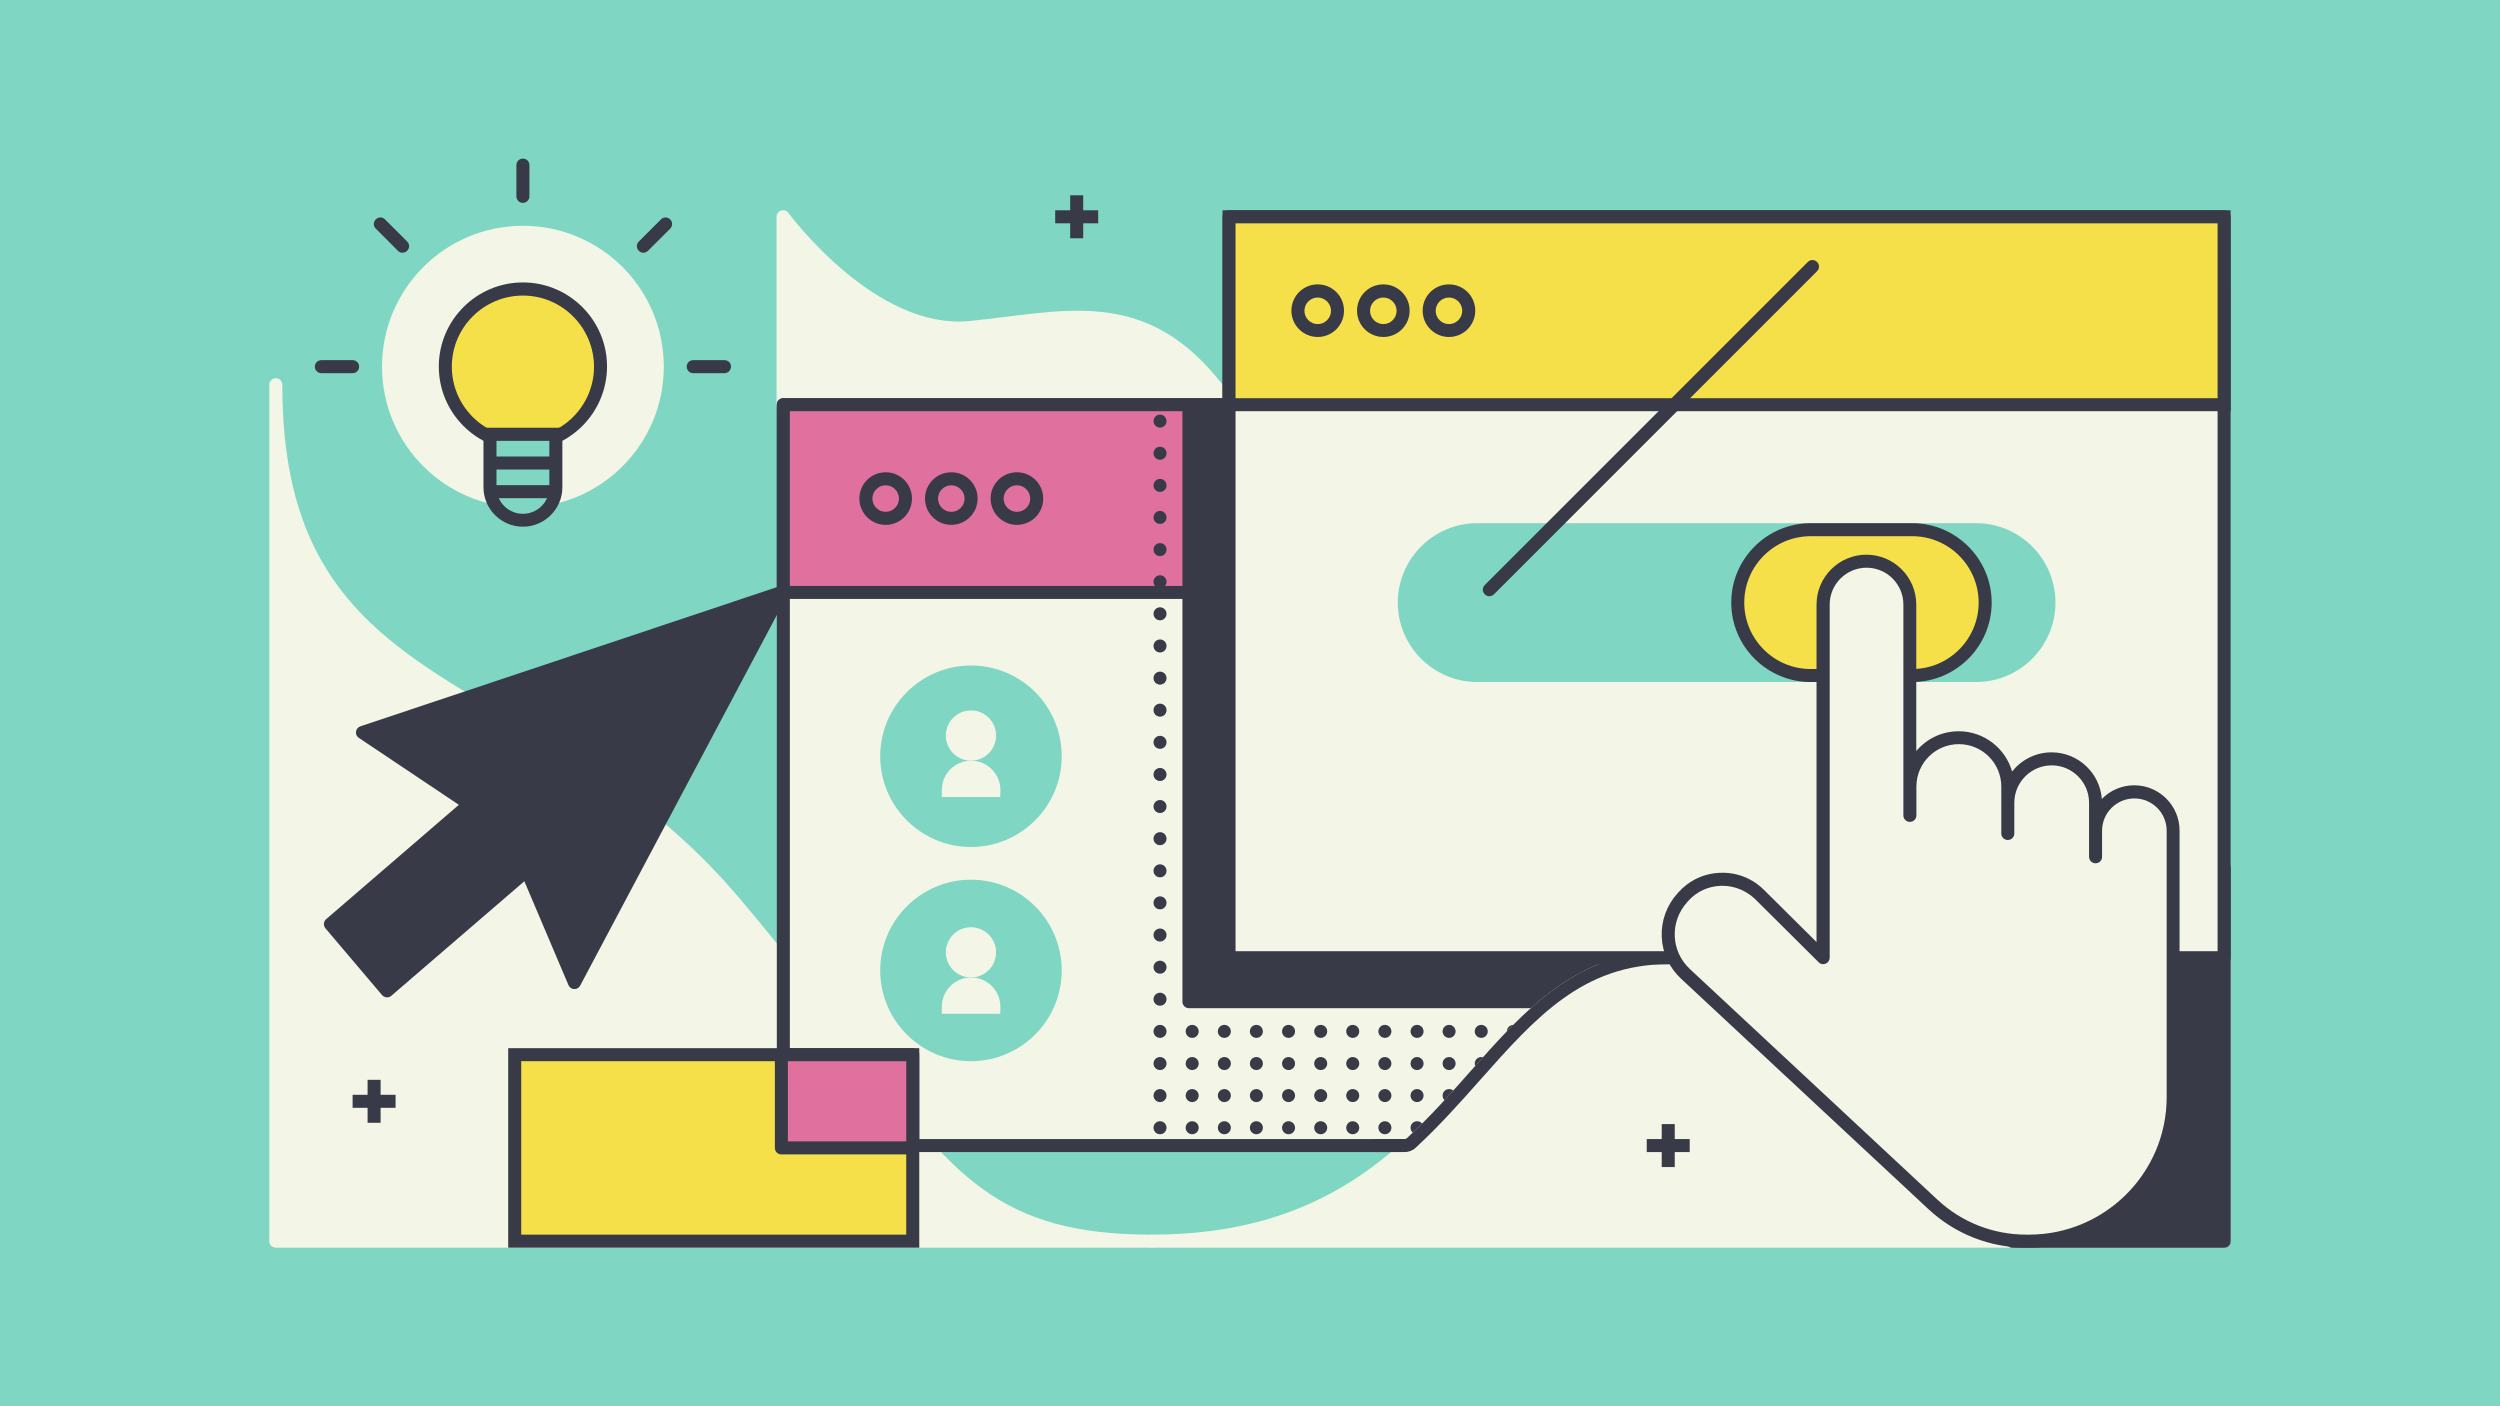 <?xml version="1.0" encoding="utf-8"?>
<!-- Generator: Adobe Illustrator 22.0.1, SVG Export Plug-In . SVG Version: 6.00 Build 0)  -->
<svg version="1.1" id="Layer_1" xmlns="http://www.w3.org/2000/svg" xmlns:xlink="http://www.w3.org/1999/xlink" x="0px" y="0px" viewBox="0 0 1920 1080" style="enable-background:new 0 0 1920 1080;" xml:space="preserve">

<rect y="0" width="1920" height="1080" style="fill:#7FD6C2;"/>
<g>
	<path d="M948,307.9c-54.4-79.8-111.2-72.7-177.1-64.4c-8.4,1-17,2.1-25.8,3c-72.8,7.6-138.9-82.1-139.6-83
		c-1.3-1.8-3.5-2.5-5.6-1.8s-3.5,2.6-3.5,4.8v144.3c0,2.8,2.2,5,5,5h342.3c1.9,0,3.6-1,4.4-2.7S949.1,309.5,948,307.9z" style="fill:#F3F6E6;"/>
	<path d="M884.4,948.2c-57.3,0-96.4-10.7-130.6-35.7c-32.9-24.1-59.8-60-97-109.7c-24.8-33-52.8-70.5-89.7-113.9
		C509.4,621,444.7,583,387.7,549.4C292.2,493.3,216.8,449,216.8,295.5c0-2.8-2.2-5-5-5s-5,2.2-5,5v657.7c0,2.8,2.2,5,5,5h672.6
		c2.8,0,5-2.2,5-5C889.4,950.5,887.2,948.2,884.4,948.2z" style="fill:#F3F6E6;"/>
	<g>
		<g>
			<rect x="601.6" y="310.8" width="893.3" height="569" style="fill:#F3F6E6;"/>
			<path d="M1494.9,884.8H601.6c-2.8,0-5-2.2-5-5v-569c0-2.8,2.2-5,5-5h893.3c2.8,0,5,2.2,5,5v569
				C1499.9,882.6,1497.7,884.8,1494.9,884.8z M606.6,874.8h883.3v-559H606.6V874.8z" style="fill:#383A48;"/>
		</g>
		<g>
			<rect x="601.6" y="310.8" width="893.3" height="144.3" style="fill:#E0719E;"/>
			<path d="M1494.9,460H601.6c-2.8,0-5-2.2-5-5V310.8c0-2.8,2.2-5,5-5h893.3c2.8,0,5,2.2,5,5V455
				C1499.9,457.8,1497.7,460,1494.9,460z M606.6,450h883.3V315.8H606.6V450z" style="fill:#383A48;"/>
		</g>
		<g>
			<g>
				<path d="M680.2,403.1c-11.1,0-20.2-9-20.2-20.2s9-20.2,20.2-20.2s20.2,9,20.2,20.2S691.3,403.1,680.2,403.1z
					 M680.2,372.7c-5.6,0-10.2,4.6-10.2,10.2s4.6,10.2,10.2,10.2c5.6,0,10.2-4.6,10.2-10.2S685.8,372.7,680.2,372.7z" style="fill:#383A48;"/>
			</g>
			<g>
				<path d="M730.6,403.1c-11.1,0-20.2-9-20.2-20.2s9-20.2,20.2-20.2s20.2,9,20.2,20.2S741.7,403.1,730.6,403.1z
					 M730.6,372.7c-5.6,0-10.2,4.6-10.2,10.2s4.6,10.2,10.2,10.2c5.6,0,10.2-4.6,10.2-10.2S736.2,372.7,730.6,372.7z" style="fill:#383A48;"/>
			</g>
			<g>
				<path d="M781,403.1c-11.1,0-20.2-9-20.2-20.2s9-20.2,20.2-20.2s20.2,9,20.2,20.2S792.1,403.1,781,403.1z M781,372.7
					c-5.6,0-10.2,4.6-10.2,10.2s4.6,10.2,10.2,10.2c5.6,0,10.2-4.6,10.2-10.2S786.6,372.7,781,372.7z" style="fill:#383A48;"/>
			</g>
		</g>
		<g>
			<path d="M745.7,511.1c-38.4,0-69.7,31.3-69.7,69.7c0,38.4,31.3,69.7,69.7,69.7s69.7-31.3,69.7-69.7
				C815.4,542.3,784.2,511.1,745.7,511.1z" style="fill:#7FD6C2;"/>
			<path d="M745.7,675.6c-38.4,0-69.7,31.3-69.7,69.7s31.3,69.7,69.7,69.7s69.7-31.3,69.7-69.7
				C815.4,706.9,784.2,675.6,745.7,675.6z" style="fill:#7FD6C2;"/>
			<g>
				<circle cx="745.7" cy="564.9" r="19.3" style="fill:#F3F6E6;"/>
			</g>
			<g>
				<path d="M768.2,612.1h-44.9v-5.4c0-12.4,10.1-22.5,22.5-22.5l0,0c12.4,0,22.5,10.1,22.5,22.5L768.2,612.1
					L768.2,612.1z" style="fill:#F3F6E6;"/>
			</g>
			<g>
				<circle cx="745.7" cy="731.4" r="19.3" style="fill:#F3F6E6;"/>
			</g>
			<g>
				<path d="M768.2,778.6h-44.9v-5.4c0-12.4,10.1-22.5,22.5-22.5l0,0c12.4,0,22.5,10.1,22.5,22.5L768.2,778.6
					L768.2,778.6z" style="fill:#F3F6E6;"/>
			</g>
		</g>
	</g>
	<g>
		<g>
			<g>
				<circle cx="1655.6" cy="323.4" r="5" style="fill:#383A48;"/>
			</g>
		</g>
		<g>
			<g>
				<circle cx="1655.6" cy="348.1" r="5" style="fill:#383A48;"/>
			</g>
		</g>
		<g>
			<g>
				<circle cx="1655.6" cy="372.8" r="5" style="fill:#383A48;"/>
			</g>
		</g>
		<g>
			<g>
				<circle cx="1655.6" cy="397.4" r="5" style="fill:#383A48;"/>
			</g>
		</g>
		<g>
			<g>
				<circle cx="1655.6" cy="422.1" r="5" style="fill:#383A48;"/>
			</g>
		</g>
		<g>
			<g>
				<circle cx="1655.6" cy="446.8" r="5" style="fill:#383A48;"/>
			</g>
		</g>
		<g>
			<g>
				<circle cx="1655.6" cy="471.4" r="5" style="fill:#383A48;"/>
			</g>
		</g>
		<g>
			<g>
				<circle cx="1655.6" cy="496.1" r="5" style="fill:#383A48;"/>
			</g>
		</g>
		<g>
			<g>
				<circle cx="1655.6" cy="520.8" r="5" style="fill:#383A48;"/>
			</g>
		</g>
		<g>
			<g>
				<circle cx="1655.6" cy="545.4" r="5" style="fill:#383A48;"/>
			</g>
		</g>
		<g>
			<g>
				<circle cx="1655.6" cy="570.1" r="5" style="fill:#383A48;"/>
			</g>
		</g>
		<g>
			<g>
				<circle cx="1655.6" cy="594.8" r="5" style="fill:#383A48;"/>
			</g>
		</g>
		<g>
			<g>
				<circle cx="1655.6" cy="619.4" r="5" style="fill:#383A48;"/>
			</g>
		</g>
		<g>
			<g>
				<circle cx="1655.6" cy="644.1" r="5" style="fill:#383A48;"/>
			</g>
		</g>
		<g>
			<g>
				<circle cx="1655.6" cy="668.8" r="5" style="fill:#383A48;"/>
			</g>
		</g>
		<g>
			<g>
				<circle cx="1655.6" cy="693.4" r="5" style="fill:#383A48;"/>
			</g>
		</g>
		<g>
			<g>
				<circle cx="1655.6" cy="718.1" r="5" style="fill:#383A48;"/>
			</g>
		</g>
		<g>
			<g>
				<circle cx="1655.6" cy="742.8" r="5" style="fill:#383A48;"/>
			</g>
		</g>
		<g>
			<g>
				<circle cx="1655.6" cy="767.4" r="5" style="fill:#383A48;"/>
			</g>
		</g>
		<g>
			<g>
				<circle cx="1655.6" cy="792.1" r="5" style="fill:#383A48;"/>
			</g>
		</g>
		<g>
			<g>
				<circle cx="1655.6" cy="816.8" r="5" style="fill:#383A48;"/>
			</g>
		</g>
		<g>
			<g>
				<circle cx="1655.6" cy="841.4" r="5" style="fill:#383A48;"/>
			</g>
		</g>
		<g>
			<g>
				<circle cx="1655.6" cy="866.1" r="5" style="fill:#383A48;"/>
			</g>
		</g>
		<g>
			<g>
				<circle cx="1630.9" cy="323.4" r="5" style="fill:#383A48;"/>
			</g>
		</g>
		<g>
			<g>
				<circle cx="1630.9" cy="348.1" r="5" style="fill:#383A48;"/>
			</g>
		</g>
		<g>
			<g>
				<circle cx="1630.9" cy="372.8" r="5" style="fill:#383A48;"/>
			</g>
		</g>
		<g>
			<g>
				<circle cx="1630.9" cy="397.4" r="5" style="fill:#383A48;"/>
			</g>
		</g>
		<g>
			<g>
				<circle cx="1630.9" cy="422.1" r="5" style="fill:#383A48;"/>
			</g>
		</g>
		<g>
			<g>
				<circle cx="1630.9" cy="446.8" r="5" style="fill:#383A48;"/>
			</g>
		</g>
		<g>
			<g>
				<circle cx="1630.9" cy="471.4" r="5" style="fill:#383A48;"/>
			</g>
		</g>
		<g>
			<g>
				<circle cx="1630.9" cy="496.1" r="5" style="fill:#383A48;"/>
			</g>
		</g>
		<g>
			<g>
				<circle cx="1630.9" cy="520.8" r="5" style="fill:#383A48;"/>
			</g>
		</g>
		<g>
			<g>
				<circle cx="1630.9" cy="545.4" r="5" style="fill:#383A48;"/>
			</g>
		</g>
		<g>
			<g>
				<circle cx="1630.9" cy="570.1" r="5" style="fill:#383A48;"/>
			</g>
		</g>
		<g>
			<g>
				<circle cx="1630.9" cy="594.8" r="5" style="fill:#383A48;"/>
			</g>
		</g>
		<g>
			<g>
				<circle cx="1630.9" cy="619.4" r="5" style="fill:#383A48;"/>
			</g>
		</g>
		<g>
			<g>
				<circle cx="1630.9" cy="644.1" r="5" style="fill:#383A48;"/>
			</g>
		</g>
		<g>
			<g>
				<circle cx="1630.9" cy="668.8" r="5" style="fill:#383A48;"/>
			</g>
		</g>
		<g>
			<g>
				<circle cx="1630.9" cy="693.4" r="5" style="fill:#383A48;"/>
			</g>
		</g>
		<g>
			<g>
				<circle cx="1630.9" cy="718.1" r="5" style="fill:#383A48;"/>
			</g>
		</g>
		<g>
			<g>
				<circle cx="1630.9" cy="742.8" r="5" style="fill:#383A48;"/>
			</g>
		</g>
		<g>
			<g>
				<circle cx="1630.9" cy="767.4" r="5" style="fill:#383A48;"/>
			</g>
		</g>
		<g>
			<g>
				<circle cx="1630.9" cy="792.1" r="5" style="fill:#383A48;"/>
			</g>
		</g>
		<g>
			<g>
				<circle cx="1630.9" cy="816.8" r="5" style="fill:#383A48;"/>
			</g>
		</g>
		<g>
			<g>
				<circle cx="1630.9" cy="841.4" r="5" style="fill:#383A48;"/>
			</g>
		</g>
		<g>
			<g>
				<circle cx="1630.9" cy="866.1" r="5" style="fill:#383A48;"/>
			</g>
		</g>
		<g>
			<g>
				<circle cx="1606.3" cy="323.4" r="5" style="fill:#383A48;"/>
			</g>
		</g>
		<g>
			<g>
				<circle cx="1606.3" cy="348.1" r="5" style="fill:#383A48;"/>
			</g>
		</g>
		<g>
			<g>
				<circle cx="1606.3" cy="372.8" r="5" style="fill:#383A48;"/>
			</g>
		</g>
		<g>
			<g>
				<circle cx="1606.3" cy="397.4" r="5" style="fill:#383A48;"/>
			</g>
		</g>
		<g>
			<g>
				<circle cx="1606.3" cy="422.1" r="5" style="fill:#383A48;"/>
			</g>
		</g>
		<g>
			<g>
				<circle cx="1606.3" cy="446.8" r="5" style="fill:#383A48;"/>
			</g>
		</g>
		<g>
			<g>
				<circle cx="1606.3" cy="471.4" r="5" style="fill:#383A48;"/>
			</g>
		</g>
		<g>
			<g>
				<circle cx="1606.3" cy="496.1" r="5" style="fill:#383A48;"/>
			</g>
		</g>
		<g>
			<g>
				<circle cx="1606.3" cy="520.8" r="5" style="fill:#383A48;"/>
			</g>
		</g>
		<g>
			<g>
				<circle cx="1606.3" cy="545.4" r="5" style="fill:#383A48;"/>
			</g>
		</g>
		<g>
			<g>
				<circle cx="1606.3" cy="570.1" r="5" style="fill:#383A48;"/>
			</g>
		</g>
		<g>
			<g>
				<circle cx="1606.3" cy="594.8" r="5" style="fill:#383A48;"/>
			</g>
		</g>
		<g>
			<g>
				<circle cx="1606.3" cy="619.4" r="5" style="fill:#383A48;"/>
			</g>
		</g>
		<g>
			<g>
				<circle cx="1606.3" cy="644.1" r="5" style="fill:#383A48;"/>
			</g>
		</g>
		<g>
			<g>
				<circle cx="1606.3" cy="668.8" r="5" style="fill:#383A48;"/>
			</g>
		</g>
		<g>
			<g>
				<circle cx="1606.3" cy="693.4" r="5" style="fill:#383A48;"/>
			</g>
		</g>
		<g>
			<g>
				<circle cx="1606.3" cy="718.1" r="5" style="fill:#383A48;"/>
			</g>
		</g>
		<g>
			<g>
				<circle cx="1606.3" cy="742.8" r="5" style="fill:#383A48;"/>
			</g>
		</g>
		<g>
			<g>
				<circle cx="1606.3" cy="767.4" r="5" style="fill:#383A48;"/>
			</g>
		</g>
		<g>
			<g>
				<circle cx="1606.3" cy="792.1" r="5" style="fill:#383A48;"/>
			</g>
		</g>
		<g>
			<g>
				<circle cx="1606.3" cy="816.8" r="5" style="fill:#383A48;"/>
			</g>
		</g>
		<g>
			<g>
				<circle cx="1606.3" cy="841.4" r="5" style="fill:#383A48;"/>
			</g>
		</g>
		<g>
			<g>
				<circle cx="1606.3" cy="866.1" r="5" style="fill:#383A48;"/>
			</g>
		</g>
		<g>
			<g>
				<circle cx="1581.6" cy="323.4" r="5" style="fill:#383A48;"/>
			</g>
		</g>
		<g>
			<g>
				<circle cx="1581.6" cy="348.1" r="5" style="fill:#383A48;"/>
			</g>
		</g>
		<g>
			<g>
				<circle cx="1581.6" cy="372.8" r="5" style="fill:#383A48;"/>
			</g>
		</g>
		<g>
			<g>
				<circle cx="1581.6" cy="397.4" r="5" style="fill:#383A48;"/>
			</g>
		</g>
		<g>
			<g>
				<circle cx="1581.6" cy="422.1" r="5" style="fill:#383A48;"/>
			</g>
		</g>
		<g>
			<g>
				<circle cx="1581.6" cy="446.8" r="5" style="fill:#383A48;"/>
			</g>
		</g>
		<g>
			<g>
				<circle cx="1581.6" cy="471.4" r="5" style="fill:#383A48;"/>
			</g>
		</g>
		<g>
			<g>
				<circle cx="1581.6" cy="496.1" r="5" style="fill:#383A48;"/>
			</g>
		</g>
		<g>
			<g>
				<circle cx="1581.6" cy="520.8" r="5" style="fill:#383A48;"/>
			</g>
		</g>
		<g>
			<g>
				<circle cx="1581.6" cy="545.4" r="5" style="fill:#383A48;"/>
			</g>
		</g>
		<g>
			<g>
				<circle cx="1581.6" cy="570.1" r="5" style="fill:#383A48;"/>
			</g>
		</g>
		<g>
			<g>
				<circle cx="1581.6" cy="594.8" r="5" style="fill:#383A48;"/>
			</g>
		</g>
		<g>
			<g>
				<circle cx="1581.6" cy="619.4" r="5" style="fill:#383A48;"/>
			</g>
		</g>
		<g>
			<g>
				<circle cx="1581.6" cy="644.1" r="5" style="fill:#383A48;"/>
			</g>
		</g>
		<g>
			<g>
				<circle cx="1581.6" cy="668.8" r="5" style="fill:#383A48;"/>
			</g>
		</g>
		<g>
			<g>
				<circle cx="1581.6" cy="693.4" r="5" style="fill:#383A48;"/>
			</g>
		</g>
		<g>
			<g>
				<circle cx="1581.6" cy="718.1" r="5" style="fill:#383A48;"/>
			</g>
		</g>
		<g>
			<g>
				<circle cx="1581.6" cy="742.8" r="5" style="fill:#383A48;"/>
			</g>
		</g>
		<g>
			<g>
				<circle cx="1581.6" cy="767.4" r="5" style="fill:#383A48;"/>
			</g>
		</g>
		<g>
			<g>
				<circle cx="1581.6" cy="792.1" r="5" style="fill:#383A48;"/>
			</g>
		</g>
		<g>
			<g>
				<circle cx="1581.6" cy="816.8" r="5" style="fill:#383A48;"/>
			</g>
		</g>
		<g>
			<g>
				<circle cx="1581.6" cy="841.4" r="5" style="fill:#383A48;"/>
			</g>
		</g>
		<g>
			<g>
				<circle cx="1581.6" cy="866.1" r="5" style="fill:#383A48;"/>
			</g>
		</g>
		<g>
			<g>
				<circle cx="1556.9" cy="323.4" r="5" style="fill:#383A48;"/>
			</g>
		</g>
		<g>
			<g>
				<circle cx="1556.9" cy="348.1" r="5" style="fill:#383A48;"/>
			</g>
		</g>
		<g>
			<g>
				<circle cx="1556.9" cy="372.8" r="5" style="fill:#383A48;"/>
			</g>
		</g>
		<g>
			<g>
				<circle cx="1556.9" cy="397.4" r="5" style="fill:#383A48;"/>
			</g>
		</g>
		<g>
			<g>
				<circle cx="1556.9" cy="422.1" r="5" style="fill:#383A48;"/>
			</g>
		</g>
		<g>
			<g>
				<circle cx="1556.9" cy="446.8" r="5" style="fill:#383A48;"/>
			</g>
		</g>
		<g>
			<g>
				<circle cx="1556.9" cy="471.4" r="5" style="fill:#383A48;"/>
			</g>
		</g>
		<g>
			<g>
				<circle cx="1556.9" cy="496.1" r="5" style="fill:#383A48;"/>
			</g>
		</g>
		<g>
			<g>
				<circle cx="1556.9" cy="520.8" r="5" style="fill:#383A48;"/>
			</g>
		</g>
		<g>
			<g>
				<circle cx="1556.9" cy="545.4" r="5" style="fill:#383A48;"/>
			</g>
		</g>
		<g>
			<g>
				<circle cx="1556.9" cy="570.1" r="5" style="fill:#383A48;"/>
			</g>
		</g>
		<g>
			<g>
				<circle cx="1556.9" cy="594.8" r="5" style="fill:#383A48;"/>
			</g>
		</g>
		<g>
			<g>
				<circle cx="1556.9" cy="619.4" r="5" style="fill:#383A48;"/>
			</g>
		</g>
		<g>
			<g>
				<circle cx="1556.9" cy="644.1" r="5" style="fill:#383A48;"/>
			</g>
		</g>
		<g>
			<g>
				<circle cx="1556.9" cy="668.8" r="5" style="fill:#383A48;"/>
			</g>
		</g>
		<g>
			<g>
				<circle cx="1556.9" cy="693.4" r="5" style="fill:#383A48;"/>
			</g>
		</g>
		<g>
			<g>
				<circle cx="1556.9" cy="718.1" r="5" style="fill:#383A48;"/>
			</g>
		</g>
		<g>
			<g>
				<circle cx="1556.9" cy="742.8" r="5" style="fill:#383A48;"/>
			</g>
		</g>
		<g>
			<g>
				<circle cx="1556.9" cy="767.4" r="5" style="fill:#383A48;"/>
			</g>
		</g>
		<g>
			<g>
				<circle cx="1556.9" cy="792.1" r="5" style="fill:#383A48;"/>
			</g>
		</g>
		<g>
			<g>
				<circle cx="1556.9" cy="816.8" r="5" style="fill:#383A48;"/>
			</g>
		</g>
		<g>
			<g>
				<circle cx="1556.9" cy="841.4" r="5" style="fill:#383A48;"/>
			</g>
		</g>
		<g>
			<g>
				<circle cx="1556.9" cy="866.1" r="5" style="fill:#383A48;"/>
			</g>
		</g>
		<g>
			<g>
				<circle cx="1532.3" cy="323.4" r="5" style="fill:#383A48;"/>
			</g>
		</g>
		<g>
			<g>
				<circle cx="1532.3" cy="348.1" r="5" style="fill:#383A48;"/>
			</g>
		</g>
		<g>
			<g>
				<circle cx="1532.3" cy="372.8" r="5" style="fill:#383A48;"/>
			</g>
		</g>
		<g>
			<g>
				<circle cx="1532.3" cy="397.4" r="5" style="fill:#383A48;"/>
			</g>
		</g>
		<g>
			<g>
				<circle cx="1532.3" cy="422.1" r="5" style="fill:#383A48;"/>
			</g>
		</g>
		<g>
			<g>
				<circle cx="1532.3" cy="446.8" r="5" style="fill:#383A48;"/>
			</g>
		</g>
		<g>
			<g>
				<circle cx="1532.3" cy="471.4" r="5" style="fill:#383A48;"/>
			</g>
		</g>
		<g>
			<g>
				<circle cx="1532.3" cy="496.1" r="5" style="fill:#383A48;"/>
			</g>
		</g>
		<g>
			<g>
				<circle cx="1532.3" cy="520.8" r="5" style="fill:#383A48;"/>
			</g>
		</g>
		<g>
			<g>
				<circle cx="1532.3" cy="545.4" r="5" style="fill:#383A48;"/>
			</g>
		</g>
		<g>
			<g>
				<circle cx="1532.3" cy="570.1" r="5" style="fill:#383A48;"/>
			</g>
		</g>
		<g>
			<g>
				<circle cx="1532.3" cy="594.8" r="5" style="fill:#383A48;"/>
			</g>
		</g>
		<g>
			<g>
				<circle cx="1532.3" cy="619.4" r="5" style="fill:#383A48;"/>
			</g>
		</g>
		<g>
			<g>
				<circle cx="1532.3" cy="644.1" r="5" style="fill:#383A48;"/>
			</g>
		</g>
		<g>
			<g>
				<circle cx="1532.3" cy="668.8" r="5" style="fill:#383A48;"/>
			</g>
		</g>
		<g>
			<g>
				<circle cx="1532.3" cy="693.4" r="5" style="fill:#383A48;"/>
			</g>
		</g>
		<g>
			<g>
				<circle cx="1532.3" cy="718.1" r="5" style="fill:#383A48;"/>
			</g>
		</g>
		<g>
			<g>
				<circle cx="1532.3" cy="742.8" r="5" style="fill:#383A48;"/>
			</g>
		</g>
		<g>
			<g>
				<circle cx="1532.3" cy="767.4" r="5" style="fill:#383A48;"/>
			</g>
		</g>
		<g>
			<g>
				<circle cx="1532.3" cy="792.1" r="5" style="fill:#383A48;"/>
			</g>
		</g>
		<g>
			<g>
				<circle cx="1532.3" cy="816.8" r="5" style="fill:#383A48;"/>
			</g>
		</g>
		<g>
			<g>
				<circle cx="1532.3" cy="841.4" r="5" style="fill:#383A48;"/>
			</g>
		</g>
		<g>
			<g>
				<circle cx="1532.3" cy="866.1" r="5" style="fill:#383A48;"/>
			</g>
		</g>
		<g>
			<g>
				<circle cx="1507.6" cy="323.4" r="5" style="fill:#383A48;"/>
			</g>
		</g>
		<g>
			<g>
				<circle cx="1507.6" cy="348.1" r="5" style="fill:#383A48;"/>
			</g>
		</g>
		<g>
			<g>
				<circle cx="1507.6" cy="372.8" r="5" style="fill:#383A48;"/>
			</g>
		</g>
		<g>
			<g>
				<circle cx="1507.6" cy="397.4" r="5" style="fill:#383A48;"/>
			</g>
		</g>
		<g>
			<g>
				<circle cx="1507.6" cy="422.1" r="5" style="fill:#383A48;"/>
			</g>
		</g>
		<g>
			<g>
				<circle cx="1507.6" cy="446.8" r="5" style="fill:#383A48;"/>
			</g>
		</g>
		<g>
			<g>
				<circle cx="1507.6" cy="471.4" r="5" style="fill:#383A48;"/>
			</g>
		</g>
		<g>
			<g>
				<circle cx="1507.6" cy="496.1" r="5" style="fill:#383A48;"/>
			</g>
		</g>
		<g>
			<g>
				<circle cx="1507.6" cy="520.8" r="5" style="fill:#383A48;"/>
			</g>
		</g>
		<g>
			<g>
				<circle cx="1507.6" cy="545.4" r="5" style="fill:#383A48;"/>
			</g>
		</g>
		<g>
			<g>
				<circle cx="1507.6" cy="570.1" r="5" style="fill:#383A48;"/>
			</g>
		</g>
		<g>
			<g>
				<circle cx="1507.6" cy="594.8" r="5" style="fill:#383A48;"/>
			</g>
		</g>
		<g>
			<g>
				<circle cx="1507.6" cy="619.4" r="5" style="fill:#383A48;"/>
			</g>
		</g>
		<g>
			<g>
				<circle cx="1507.6" cy="644.1" r="5" style="fill:#383A48;"/>
			</g>
		</g>
		<g>
			<g>
				<circle cx="1507.6" cy="668.8" r="5" style="fill:#383A48;"/>
			</g>
		</g>
		<g>
			<g>
				<circle cx="1507.6" cy="693.4" r="5" style="fill:#383A48;"/>
			</g>
		</g>
		<g>
			<g>
				<circle cx="1507.6" cy="718.1" r="5" style="fill:#383A48;"/>
			</g>
		</g>
		<g>
			<g>
				<circle cx="1507.6" cy="742.8" r="5" style="fill:#383A48;"/>
			</g>
		</g>
		<g>
			<g>
				<circle cx="1507.6" cy="767.4" r="5" style="fill:#383A48;"/>
			</g>
		</g>
		<g>
			<g>
				<circle cx="1507.6" cy="792.1" r="5" style="fill:#383A48;"/>
			</g>
		</g>
		<g>
			<g>
				<circle cx="1507.6" cy="816.8" r="5" style="fill:#383A48;"/>
			</g>
		</g>
		<g>
			<g>
				<circle cx="1507.6" cy="841.4" r="5" style="fill:#383A48;"/>
			</g>
		</g>
		<g>
			<g>
				<circle cx="1507.6" cy="866.1" r="5" style="fill:#383A48;"/>
			</g>
		</g>
		<g>
			<g>
				<circle cx="1482.9" cy="323.4" r="5" style="fill:#383A48;"/>
			</g>
		</g>
		<g>
			<g>
				<circle cx="1482.9" cy="348.1" r="5" style="fill:#383A48;"/>
			</g>
		</g>
		<g>
			<g>
				<circle cx="1482.9" cy="372.8" r="5" style="fill:#383A48;"/>
			</g>
		</g>
		<g>
			<g>
				<circle cx="1482.9" cy="397.4" r="5" style="fill:#383A48;"/>
			</g>
		</g>
		<g>
			<g>
				<circle cx="1482.9" cy="422.1" r="5" style="fill:#383A48;"/>
			</g>
		</g>
		<g>
			<g>
				<circle cx="1482.9" cy="446.8" r="5" style="fill:#383A48;"/>
			</g>
		</g>
		<g>
			<g>
				<circle cx="1482.9" cy="471.4" r="5" style="fill:#383A48;"/>
			</g>
		</g>
		<g>
			<g>
				<circle cx="1482.9" cy="496.1" r="5" style="fill:#383A48;"/>
			</g>
		</g>
		<g>
			<g>
				<circle cx="1482.9" cy="520.8" r="5" style="fill:#383A48;"/>
			</g>
		</g>
		<g>
			<g>
				<circle cx="1482.9" cy="545.4" r="5" style="fill:#383A48;"/>
			</g>
		</g>
		<g>
			<g>
				<circle cx="1482.9" cy="570.1" r="5" style="fill:#383A48;"/>
			</g>
		</g>
		<g>
			<g>
				<circle cx="1482.9" cy="594.8" r="5" style="fill:#383A48;"/>
			</g>
		</g>
		<g>
			<g>
				<circle cx="1482.9" cy="619.4" r="5" style="fill:#383A48;"/>
			</g>
		</g>
		<g>
			<g>
				<circle cx="1482.9" cy="644.1" r="5" style="fill:#383A48;"/>
			</g>
		</g>
		<g>
			<g>
				<circle cx="1482.9" cy="668.8" r="5" style="fill:#383A48;"/>
			</g>
		</g>
		<g>
			<g>
				<circle cx="1482.9" cy="693.4" r="5" style="fill:#383A48;"/>
			</g>
		</g>
		<g>
			<g>
				<circle cx="1482.9" cy="718.1" r="5" style="fill:#383A48;"/>
			</g>
		</g>
		<g>
			<g>
				<circle cx="1482.9" cy="742.8" r="5" style="fill:#383A48;"/>
			</g>
		</g>
		<g>
			<g>
				<circle cx="1482.9" cy="767.4" r="5" style="fill:#383A48;"/>
			</g>
		</g>
		<g>
			<g>
				<circle cx="1482.9" cy="792.1" r="5" style="fill:#383A48;"/>
			</g>
		</g>
		<g>
			<g>
				<circle cx="1482.9" cy="816.8" r="5" style="fill:#383A48;"/>
			</g>
		</g>
		<g>
			<g>
				<circle cx="1482.9" cy="841.4" r="5" style="fill:#383A48;"/>
			</g>
		</g>
		<g>
			<g>
				<circle cx="1482.9" cy="866.1" r="5" style="fill:#383A48;"/>
			</g>
		</g>
		<g>
			<g>
				<circle cx="1458.3" cy="323.4" r="5" style="fill:#383A48;"/>
			</g>
		</g>
		<g>
			<g>
				<circle cx="1458.3" cy="348.1" r="5" style="fill:#383A48;"/>
			</g>
		</g>
		<g>
			<g>
				<circle cx="1458.3" cy="372.8" r="5" style="fill:#383A48;"/>
			</g>
		</g>
		<g>
			<g>
				<circle cx="1458.3" cy="397.4" r="5" style="fill:#383A48;"/>
			</g>
		</g>
		<g>
			<g>
				<circle cx="1458.3" cy="422.1" r="5" style="fill:#383A48;"/>
			</g>
		</g>
		<g>
			<g>
				<circle cx="1458.3" cy="446.8" r="5" style="fill:#383A48;"/>
			</g>
		</g>
		<g>
			<g>
				<circle cx="1458.3" cy="471.4" r="5" style="fill:#383A48;"/>
			</g>
		</g>
		<g>
			<g>
				<circle cx="1458.3" cy="496.1" r="5" style="fill:#383A48;"/>
			</g>
		</g>
		<g>
			<g>
				<circle cx="1458.3" cy="520.8" r="5" style="fill:#383A48;"/>
			</g>
		</g>
		<g>
			<g>
				<circle cx="1458.3" cy="545.4" r="5" style="fill:#383A48;"/>
			</g>
		</g>
		<g>
			<g>
				<circle cx="1458.3" cy="570.1" r="5" style="fill:#383A48;"/>
			</g>
		</g>
		<g>
			<g>
				<circle cx="1458.3" cy="594.8" r="5" style="fill:#383A48;"/>
			</g>
		</g>
		<g>
			<g>
				<circle cx="1458.3" cy="619.4" r="5" style="fill:#383A48;"/>
			</g>
		</g>
		<g>
			<g>
				<circle cx="1458.3" cy="644.1" r="5" style="fill:#383A48;"/>
			</g>
		</g>
		<g>
			<g>
				<circle cx="1458.3" cy="668.8" r="5" style="fill:#383A48;"/>
			</g>
		</g>
		<g>
			<g>
				<circle cx="1458.3" cy="693.4" r="5" style="fill:#383A48;"/>
			</g>
		</g>
		<g>
			<g>
				<circle cx="1458.3" cy="718.1" r="5" style="fill:#383A48;"/>
			</g>
		</g>
		<g>
			<g>
				<circle cx="1458.3" cy="742.8" r="5" style="fill:#383A48;"/>
			</g>
		</g>
		<g>
			<g>
				<circle cx="1458.3" cy="767.4" r="5" style="fill:#383A48;"/>
			</g>
		</g>
		<g>
			<g>
				<circle cx="1458.3" cy="792.1" r="5" style="fill:#383A48;"/>
			</g>
		</g>
		<g>
			<g>
				<circle cx="1458.3" cy="816.8" r="5" style="fill:#383A48;"/>
			</g>
		</g>
		<g>
			<g>
				<circle cx="1458.3" cy="841.4" r="5" style="fill:#383A48;"/>
			</g>
		</g>
		<g>
			<g>
				<circle cx="1458.3" cy="866.1" r="5" style="fill:#383A48;"/>
			</g>
		</g>
		<g>
			<g>
				<circle cx="1433.6" cy="323.4" r="5" style="fill:#383A48;"/>
			</g>
		</g>
		<g>
			<g>
				<circle cx="1433.6" cy="348.1" r="5" style="fill:#383A48;"/>
			</g>
		</g>
		<g>
			<g>
				<circle cx="1433.6" cy="372.8" r="5" style="fill:#383A48;"/>
			</g>
		</g>
		<g>
			<g>
				<circle cx="1433.6" cy="397.4" r="5" style="fill:#383A48;"/>
			</g>
		</g>
		<g>
			<g>
				<circle cx="1433.6" cy="422.1" r="5" style="fill:#383A48;"/>
			</g>
		</g>
		<g>
			<g>
				<circle cx="1433.6" cy="446.8" r="5" style="fill:#383A48;"/>
			</g>
		</g>
		<g>
			<g>
				<circle cx="1433.6" cy="471.4" r="5" style="fill:#383A48;"/>
			</g>
		</g>
		<g>
			<g>
				<circle cx="1433.6" cy="496.1" r="5" style="fill:#383A48;"/>
			</g>
		</g>
		<g>
			<g>
				<circle cx="1433.6" cy="520.8" r="5" style="fill:#383A48;"/>
			</g>
		</g>
		<g>
			<g>
				<circle cx="1433.6" cy="545.4" r="5" style="fill:#383A48;"/>
			</g>
		</g>
		<g>
			<g>
				<circle cx="1433.6" cy="570.1" r="5" style="fill:#383A48;"/>
			</g>
		</g>
		<g>
			<g>
				<circle cx="1433.6" cy="594.8" r="5" style="fill:#383A48;"/>
			</g>
		</g>
		<g>
			<g>
				<circle cx="1433.6" cy="619.4" r="5" style="fill:#383A48;"/>
			</g>
		</g>
		<g>
			<g>
				<circle cx="1433.6" cy="644.1" r="5" style="fill:#383A48;"/>
			</g>
		</g>
		<g>
			<g>
				<circle cx="1433.6" cy="668.8" r="5" style="fill:#383A48;"/>
			</g>
		</g>
		<g>
			<g>
				<circle cx="1433.6" cy="693.4" r="5" style="fill:#383A48;"/>
			</g>
		</g>
		<g>
			<g>
				<circle cx="1433.6" cy="718.1" r="5" style="fill:#383A48;"/>
			</g>
		</g>
		<g>
			<g>
				<circle cx="1433.6" cy="742.8" r="5" style="fill:#383A48;"/>
			</g>
		</g>
		<g>
			<g>
				<circle cx="1433.6" cy="767.4" r="5" style="fill:#383A48;"/>
			</g>
		</g>
		<g>
			<g>
				<circle cx="1433.6" cy="792.1" r="5" style="fill:#383A48;"/>
			</g>
		</g>
		<g>
			<g>
				<circle cx="1433.6" cy="816.8" r="5" style="fill:#383A48;"/>
			</g>
		</g>
		<g>
			<g>
				<circle cx="1433.6" cy="841.4" r="5" style="fill:#383A48;"/>
			</g>
		</g>
		<g>
			<g>
				<circle cx="1433.6" cy="866.1" r="5" style="fill:#383A48;"/>
			</g>
		</g>
		<g>
			<g>
				<circle cx="1408.9" cy="323.4" r="5" style="fill:#383A48;"/>
			</g>
		</g>
		<g>
			<g>
				<circle cx="1408.9" cy="348.1" r="5" style="fill:#383A48;"/>
			</g>
		</g>
		<g>
			<g>
				<circle cx="1408.9" cy="372.8" r="5" style="fill:#383A48;"/>
			</g>
		</g>
		<g>
			<g>
				<circle cx="1408.9" cy="397.4" r="5" style="fill:#383A48;"/>
			</g>
		</g>
		<g>
			<g>
				<circle cx="1408.9" cy="422.1" r="5" style="fill:#383A48;"/>
			</g>
		</g>
		<g>
			<g>
				<circle cx="1408.9" cy="446.8" r="5" style="fill:#383A48;"/>
			</g>
		</g>
		<g>
			<g>
				<circle cx="1408.9" cy="471.4" r="5" style="fill:#383A48;"/>
			</g>
		</g>
		<g>
			<g>
				<circle cx="1408.9" cy="496.1" r="5" style="fill:#383A48;"/>
			</g>
		</g>
		<g>
			<g>
				<circle cx="1408.9" cy="520.8" r="5" style="fill:#383A48;"/>
			</g>
		</g>
		<g>
			<g>
				<circle cx="1408.9" cy="545.4" r="5" style="fill:#383A48;"/>
			</g>
		</g>
		<g>
			<g>
				<circle cx="1408.9" cy="570.1" r="5" style="fill:#383A48;"/>
			</g>
		</g>
		<g>
			<g>
				<circle cx="1408.9" cy="594.8" r="5" style="fill:#383A48;"/>
			</g>
		</g>
		<g>
			<g>
				<circle cx="1408.9" cy="619.4" r="5" style="fill:#383A48;"/>
			</g>
		</g>
		<g>
			<g>
				<circle cx="1408.9" cy="644.1" r="5" style="fill:#383A48;"/>
			</g>
		</g>
		<g>
			<g>
				<circle cx="1408.9" cy="668.8" r="5" style="fill:#383A48;"/>
			</g>
		</g>
		<g>
			<g>
				<circle cx="1408.9" cy="693.4" r="5" style="fill:#383A48;"/>
			</g>
		</g>
		<g>
			<g>
				<circle cx="1408.9" cy="718.1" r="5" style="fill:#383A48;"/>
			</g>
		</g>
		<g>
			<g>
				<circle cx="1408.9" cy="742.8" r="5" style="fill:#383A48;"/>
			</g>
		</g>
		<g>
			<g>
				<circle cx="1408.9" cy="767.4" r="5" style="fill:#383A48;"/>
			</g>
		</g>
		<g>
			<g>
				<circle cx="1408.9" cy="792.1" r="5" style="fill:#383A48;"/>
			</g>
		</g>
		<g>
			<g>
				<circle cx="1408.9" cy="816.8" r="5" style="fill:#383A48;"/>
			</g>
		</g>
		<g>
			<g>
				<circle cx="1408.9" cy="841.4" r="5" style="fill:#383A48;"/>
			</g>
		</g>
		<g>
			<g>
				<circle cx="1408.9" cy="866.1" r="5" style="fill:#383A48;"/>
			</g>
		</g>
		<g>
			<g>
				<circle cx="1384.3" cy="323.4" r="5" style="fill:#383A48;"/>
			</g>
		</g>
		<g>
			<g>
				<circle cx="1384.3" cy="348.1" r="5" style="fill:#383A48;"/>
			</g>
		</g>
		<g>
			<g>
				<circle cx="1384.3" cy="372.8" r="5" style="fill:#383A48;"/>
			</g>
		</g>
		<g>
			<g>
				<circle cx="1384.3" cy="397.4" r="5" style="fill:#383A48;"/>
			</g>
		</g>
		<g>
			<g>
				<circle cx="1384.3" cy="422.1" r="5" style="fill:#383A48;"/>
			</g>
		</g>
		<g>
			<g>
				<circle cx="1384.3" cy="446.8" r="5" style="fill:#383A48;"/>
			</g>
		</g>
		<g>
			<g>
				<circle cx="1384.3" cy="471.4" r="5" style="fill:#383A48;"/>
			</g>
		</g>
		<g>
			<g>
				<circle cx="1384.3" cy="496.1" r="5" style="fill:#383A48;"/>
			</g>
		</g>
		<g>
			<g>
				<circle cx="1384.3" cy="520.8" r="5" style="fill:#383A48;"/>
			</g>
		</g>
		<g>
			<g>
				<circle cx="1384.3" cy="545.4" r="5" style="fill:#383A48;"/>
			</g>
		</g>
		<g>
			<g>
				<circle cx="1384.3" cy="570.1" r="5" style="fill:#383A48;"/>
			</g>
		</g>
		<g>
			<g>
				<circle cx="1384.3" cy="594.8" r="5" style="fill:#383A48;"/>
			</g>
		</g>
		<g>
			<g>
				<circle cx="1384.3" cy="619.4" r="5" style="fill:#383A48;"/>
			</g>
		</g>
		<g>
			<g>
				<circle cx="1384.3" cy="644.1" r="5" style="fill:#383A48;"/>
			</g>
		</g>
		<g>
			<g>
				<circle cx="1384.3" cy="668.8" r="5" style="fill:#383A48;"/>
			</g>
		</g>
		<g>
			<g>
				<circle cx="1384.3" cy="693.4" r="5" style="fill:#383A48;"/>
			</g>
		</g>
		<g>
			<g>
				<circle cx="1384.3" cy="718.1" r="5" style="fill:#383A48;"/>
			</g>
		</g>
		<g>
			<g>
				<circle cx="1384.3" cy="742.8" r="5" style="fill:#383A48;"/>
			</g>
		</g>
		<g>
			<g>
				<circle cx="1384.3" cy="767.4" r="5" style="fill:#383A48;"/>
			</g>
		</g>
		<g>
			<g>
				<circle cx="1384.3" cy="792.1" r="5" style="fill:#383A48;"/>
			</g>
		</g>
		<g>
			<g>
				<circle cx="1384.3" cy="816.8" r="5" style="fill:#383A48;"/>
			</g>
		</g>
		<g>
			<g>
				<circle cx="1384.3" cy="841.4" r="5" style="fill:#383A48;"/>
			</g>
		</g>
		<g>
			<g>
				<circle cx="1384.3" cy="866.1" r="5" style="fill:#383A48;"/>
			</g>
		</g>
		<g>
			<g>
				<circle cx="1359.6" cy="323.4" r="5" style="fill:#383A48;"/>
			</g>
		</g>
		<g>
			<g>
				<circle cx="1359.6" cy="348.1" r="5" style="fill:#383A48;"/>
			</g>
		</g>
		<g>
			<g>
				<circle cx="1359.6" cy="372.8" r="5" style="fill:#383A48;"/>
			</g>
		</g>
		<g>
			<g>
				<circle cx="1359.6" cy="397.4" r="5" style="fill:#383A48;"/>
			</g>
		</g>
		<g>
			<g>
				<circle cx="1359.6" cy="422.1" r="5" style="fill:#383A48;"/>
			</g>
		</g>
		<g>
			<g>
				<circle cx="1359.6" cy="446.8" r="5" style="fill:#383A48;"/>
			</g>
		</g>
		<g>
			<g>
				<circle cx="1359.6" cy="471.4" r="5" style="fill:#383A48;"/>
			</g>
		</g>
		<g>
			<g>
				<circle cx="1359.6" cy="496.1" r="5" style="fill:#383A48;"/>
			</g>
		</g>
		<g>
			<g>
				<circle cx="1359.6" cy="520.8" r="5" style="fill:#383A48;"/>
			</g>
		</g>
		<g>
			<g>
				<circle cx="1359.6" cy="545.4" r="5" style="fill:#383A48;"/>
			</g>
		</g>
		<g>
			<g>
				<circle cx="1359.6" cy="570.1" r="5" style="fill:#383A48;"/>
			</g>
		</g>
		<g>
			<g>
				<circle cx="1359.6" cy="594.8" r="5" style="fill:#383A48;"/>
			</g>
		</g>
		<g>
			<g>
				<circle cx="1359.6" cy="619.4" r="5" style="fill:#383A48;"/>
			</g>
		</g>
		<g>
			<g>
				<circle cx="1359.6" cy="644.1" r="5" style="fill:#383A48;"/>
			</g>
		</g>
		<g>
			<g>
				<circle cx="1359.6" cy="668.8" r="5" style="fill:#383A48;"/>
			</g>
		</g>
		<g>
			<g>
				<circle cx="1359.6" cy="693.4" r="5" style="fill:#383A48;"/>
			</g>
		</g>
		<g>
			<g>
				<circle cx="1359.6" cy="718.1" r="5" style="fill:#383A48;"/>
			</g>
		</g>
		<g>
			<g>
				<circle cx="1359.6" cy="742.8" r="5" style="fill:#383A48;"/>
			</g>
		</g>
		<g>
			<g>
				<circle cx="1359.6" cy="767.4" r="5" style="fill:#383A48;"/>
			</g>
		</g>
		<g>
			<g>
				<circle cx="1359.6" cy="792.1" r="5" style="fill:#383A48;"/>
			</g>
		</g>
		<g>
			<g>
				<circle cx="1359.6" cy="816.8" r="5" style="fill:#383A48;"/>
			</g>
		</g>
		<g>
			<g>
				<circle cx="1359.6" cy="841.4" r="5" style="fill:#383A48;"/>
			</g>
		</g>
		<g>
			<g>
				<circle cx="1359.6" cy="866.1" r="5" style="fill:#383A48;"/>
			</g>
		</g>
		<g>
			<g>
				<circle cx="1334.9" cy="323.4" r="5" style="fill:#383A48;"/>
			</g>
		</g>
		<g>
			<g>
				<circle cx="1334.9" cy="348.1" r="5" style="fill:#383A48;"/>
			</g>
		</g>
		<g>
			<g>
				<circle cx="1334.9" cy="372.8" r="5" style="fill:#383A48;"/>
			</g>
		</g>
		<g>
			<g>
				<circle cx="1334.9" cy="397.4" r="5" style="fill:#383A48;"/>
			</g>
		</g>
		<g>
			<g>
				<circle cx="1334.9" cy="422.1" r="5" style="fill:#383A48;"/>
			</g>
		</g>
		<g>
			<g>
				<circle cx="1334.9" cy="446.8" r="5" style="fill:#383A48;"/>
			</g>
		</g>
		<g>
			<g>
				<circle cx="1334.9" cy="471.4" r="5" style="fill:#383A48;"/>
			</g>
		</g>
		<g>
			<g>
				<circle cx="1334.9" cy="496.1" r="5" style="fill:#383A48;"/>
			</g>
		</g>
		<g>
			<g>
				<circle cx="1334.9" cy="520.8" r="5" style="fill:#383A48;"/>
			</g>
		</g>
		<g>
			<g>
				<circle cx="1334.9" cy="545.4" r="5" style="fill:#383A48;"/>
			</g>
		</g>
		<g>
			<g>
				<circle cx="1334.9" cy="570.1" r="5" style="fill:#383A48;"/>
			</g>
		</g>
		<g>
			<g>
				<circle cx="1334.9" cy="594.8" r="5" style="fill:#383A48;"/>
			</g>
		</g>
		<g>
			<g>
				<circle cx="1334.9" cy="619.4" r="5" style="fill:#383A48;"/>
			</g>
		</g>
		<g>
			<g>
				<circle cx="1334.9" cy="644.1" r="5" style="fill:#383A48;"/>
			</g>
		</g>
		<g>
			<g>
				<circle cx="1334.9" cy="668.8" r="5" style="fill:#383A48;"/>
			</g>
		</g>
		<g>
			<g>
				<circle cx="1334.9" cy="693.4" r="5" style="fill:#383A48;"/>
			</g>
		</g>
		<g>
			<g>
				<circle cx="1334.9" cy="718.1" r="5" style="fill:#383A48;"/>
			</g>
		</g>
		<g>
			<g>
				<circle cx="1334.9" cy="742.8" r="5" style="fill:#383A48;"/>
			</g>
		</g>
		<g>
			<g>
				<circle cx="1334.9" cy="767.4" r="5" style="fill:#383A48;"/>
			</g>
		</g>
		<g>
			<g>
				<circle cx="1334.9" cy="792.1" r="5" style="fill:#383A48;"/>
			</g>
		</g>
		<g>
			<g>
				<circle cx="1334.9" cy="816.8" r="5" style="fill:#383A48;"/>
			</g>
		</g>
		<g>
			<g>
				<circle cx="1334.9" cy="841.4" r="5" style="fill:#383A48;"/>
			</g>
		</g>
		<g>
			<g>
				<circle cx="1334.9" cy="866.1" r="5" style="fill:#383A48;"/>
			</g>
		</g>
		<g>
			<g>
				<circle cx="1310.3" cy="323.4" r="5" style="fill:#383A48;"/>
			</g>
		</g>
		<g>
			<g>
				<circle cx="1310.3" cy="348.1" r="5" style="fill:#383A48;"/>
			</g>
		</g>
		<g>
			<g>
				<circle cx="1310.3" cy="372.8" r="5" style="fill:#383A48;"/>
			</g>
		</g>
		<g>
			<g>
				<circle cx="1310.3" cy="397.4" r="5" style="fill:#383A48;"/>
			</g>
		</g>
		<g>
			<g>
				<circle cx="1310.3" cy="422.1" r="5" style="fill:#383A48;"/>
			</g>
		</g>
		<g>
			<g>
				<circle cx="1310.3" cy="446.8" r="5" style="fill:#383A48;"/>
			</g>
		</g>
		<g>
			<g>
				<circle cx="1310.3" cy="471.4" r="5" style="fill:#383A48;"/>
			</g>
		</g>
		<g>
			<g>
				<circle cx="1310.3" cy="496.1" r="5" style="fill:#383A48;"/>
			</g>
		</g>
		<g>
			<g>
				<circle cx="1310.3" cy="520.8" r="5" style="fill:#383A48;"/>
			</g>
		</g>
		<g>
			<g>
				<circle cx="1310.3" cy="545.4" r="5" style="fill:#383A48;"/>
			</g>
		</g>
		<g>
			<g>
				<circle cx="1310.3" cy="570.1" r="5" style="fill:#383A48;"/>
			</g>
		</g>
		<g>
			<g>
				<circle cx="1310.3" cy="594.8" r="5" style="fill:#383A48;"/>
			</g>
		</g>
		<g>
			<g>
				<circle cx="1310.3" cy="619.4" r="5" style="fill:#383A48;"/>
			</g>
		</g>
		<g>
			<g>
				<circle cx="1310.3" cy="644.1" r="5" style="fill:#383A48;"/>
			</g>
		</g>
		<g>
			<g>
				<circle cx="1310.3" cy="668.8" r="5" style="fill:#383A48;"/>
			</g>
		</g>
		<g>
			<g>
				<circle cx="1310.3" cy="693.4" r="5" style="fill:#383A48;"/>
			</g>
		</g>
		<g>
			<g>
				<circle cx="1310.3" cy="718.1" r="5" style="fill:#383A48;"/>
			</g>
		</g>
		<g>
			<g>
				<circle cx="1310.3" cy="742.8" r="5" style="fill:#383A48;"/>
			</g>
		</g>
		<g>
			<g>
				<circle cx="1310.3" cy="767.4" r="5" style="fill:#383A48;"/>
			</g>
		</g>
		<g>
			<g>
				<circle cx="1310.3" cy="792.1" r="5" style="fill:#383A48;"/>
			</g>
		</g>
		<g>
			<g>
				<circle cx="1310.3" cy="816.8" r="5" style="fill:#383A48;"/>
			</g>
		</g>
		<g>
			<g>
				<circle cx="1310.3" cy="841.4" r="5" style="fill:#383A48;"/>
			</g>
		</g>
		<g>
			<g>
				<circle cx="1310.3" cy="866.1" r="5" style="fill:#383A48;"/>
			</g>
		</g>
		<g>
			<g>
				<circle cx="1285.6" cy="323.4" r="5" style="fill:#383A48;"/>
			</g>
		</g>
		<g>
			<g>
				<circle cx="1285.6" cy="348.1" r="5" style="fill:#383A48;"/>
			</g>
		</g>
		<g>
			<g>
				<circle cx="1285.6" cy="372.8" r="5" style="fill:#383A48;"/>
			</g>
		</g>
		<g>
			<g>
				<circle cx="1285.6" cy="397.4" r="5" style="fill:#383A48;"/>
			</g>
		</g>
		<g>
			<g>
				<circle cx="1285.6" cy="422.1" r="5" style="fill:#383A48;"/>
			</g>
		</g>
		<g>
			<g>
				<circle cx="1285.6" cy="446.8" r="5" style="fill:#383A48;"/>
			</g>
		</g>
		<g>
			<g>
				<circle cx="1285.6" cy="471.4" r="5" style="fill:#383A48;"/>
			</g>
		</g>
		<g>
			<g>
				<circle cx="1285.6" cy="496.1" r="5" style="fill:#383A48;"/>
			</g>
		</g>
		<g>
			<g>
				<circle cx="1285.6" cy="520.8" r="5" style="fill:#383A48;"/>
			</g>
		</g>
		<g>
			<g>
				<circle cx="1285.6" cy="545.4" r="5" style="fill:#383A48;"/>
			</g>
		</g>
		<g>
			<g>
				<circle cx="1285.6" cy="570.1" r="5" style="fill:#383A48;"/>
			</g>
		</g>
		<g>
			<g>
				<circle cx="1285.6" cy="594.8" r="5" style="fill:#383A48;"/>
			</g>
		</g>
		<g>
			<g>
				<circle cx="1285.6" cy="619.4" r="5" style="fill:#383A48;"/>
			</g>
		</g>
		<g>
			<g>
				<circle cx="1285.6" cy="644.1" r="5" style="fill:#383A48;"/>
			</g>
		</g>
		<g>
			<g>
				<circle cx="1285.6" cy="668.8" r="5" style="fill:#383A48;"/>
			</g>
		</g>
		<g>
			<g>
				<circle cx="1285.6" cy="693.4" r="5" style="fill:#383A48;"/>
			</g>
		</g>
		<g>
			<g>
				<circle cx="1285.6" cy="718.1" r="5" style="fill:#383A48;"/>
			</g>
		</g>
		<g>
			<g>
				<circle cx="1285.6" cy="742.8" r="5" style="fill:#383A48;"/>
			</g>
		</g>
		<g>
			<g>
				<circle cx="1285.6" cy="767.4" r="5" style="fill:#383A48;"/>
			</g>
		</g>
		<g>
			<g>
				<circle cx="1285.6" cy="792.1" r="5" style="fill:#383A48;"/>
			</g>
		</g>
		<g>
			<g>
				<circle cx="1285.6" cy="816.8" r="5" style="fill:#383A48;"/>
			</g>
		</g>
		<g>
			<g>
				<circle cx="1285.6" cy="841.4" r="5" style="fill:#383A48;"/>
			</g>
		</g>
		<g>
			<g>
				<circle cx="1285.6" cy="866.1" r="5" style="fill:#383A48;"/>
			</g>
		</g>
		<g>
			<g>
				<circle cx="1260.9" cy="323.4" r="5" style="fill:#383A48;"/>
			</g>
		</g>
		<g>
			<g>
				<circle cx="1260.9" cy="348.1" r="5" style="fill:#383A48;"/>
			</g>
		</g>
		<g>
			<g>
				<circle cx="1260.9" cy="372.8" r="5" style="fill:#383A48;"/>
			</g>
		</g>
		<g>
			<g>
				<circle cx="1260.9" cy="397.4" r="5" style="fill:#383A48;"/>
			</g>
		</g>
		<g>
			<g>
				<circle cx="1260.9" cy="422.1" r="5" style="fill:#383A48;"/>
			</g>
		</g>
		<g>
			<g>
				<circle cx="1260.9" cy="446.8" r="5" style="fill:#383A48;"/>
			</g>
		</g>
		<g>
			<g>
				<circle cx="1260.9" cy="471.4" r="5" style="fill:#383A48;"/>
			</g>
		</g>
		<g>
			<g>
				<circle cx="1260.9" cy="496.1" r="5" style="fill:#383A48;"/>
			</g>
		</g>
		<g>
			<g>
				<circle cx="1260.9" cy="520.8" r="5" style="fill:#383A48;"/>
			</g>
		</g>
		<g>
			<g>
				<circle cx="1260.9" cy="545.4" r="5" style="fill:#383A48;"/>
			</g>
		</g>
		<g>
			<g>
				<circle cx="1260.9" cy="570.1" r="5" style="fill:#383A48;"/>
			</g>
		</g>
		<g>
			<g>
				<circle cx="1260.9" cy="594.8" r="5" style="fill:#383A48;"/>
			</g>
		</g>
		<g>
			<g>
				<circle cx="1260.9" cy="619.4" r="5" style="fill:#383A48;"/>
			</g>
		</g>
		<g>
			<g>
				<circle cx="1260.9" cy="644.1" r="5" style="fill:#383A48;"/>
			</g>
		</g>
		<g>
			<g>
				<circle cx="1260.9" cy="668.8" r="5" style="fill:#383A48;"/>
			</g>
		</g>
		<g>
			<g>
				<circle cx="1260.9" cy="693.4" r="5" style="fill:#383A48;"/>
			</g>
		</g>
		<g>
			<g>
				<circle cx="1260.9" cy="718.1" r="5" style="fill:#383A48;"/>
			</g>
		</g>
		<g>
			<g>
				<circle cx="1260.9" cy="742.8" r="5" style="fill:#383A48;"/>
			</g>
		</g>
		<g>
			<g>
				<circle cx="1260.9" cy="767.4" r="5" style="fill:#383A48;"/>
			</g>
		</g>
		<g>
			<g>
				<circle cx="1260.9" cy="792.1" r="5" style="fill:#383A48;"/>
			</g>
		</g>
		<g>
			<g>
				<circle cx="1260.9" cy="816.8" r="5" style="fill:#383A48;"/>
			</g>
		</g>
		<g>
			<g>
				<circle cx="1260.9" cy="841.4" r="5" style="fill:#383A48;"/>
			</g>
		</g>
		<g>
			<g>
				<circle cx="1260.9" cy="866.1" r="5" style="fill:#383A48;"/>
			</g>
		</g>
		<g>
			<g>
				<circle cx="1236.3" cy="323.4" r="5" style="fill:#383A48;"/>
			</g>
		</g>
		<g>
			<g>
				<circle cx="1236.3" cy="348.1" r="5" style="fill:#383A48;"/>
			</g>
		</g>
		<g>
			<g>
				<circle cx="1236.3" cy="372.8" r="5" style="fill:#383A48;"/>
			</g>
		</g>
		<g>
			<g>
				<circle cx="1236.3" cy="397.4" r="5" style="fill:#383A48;"/>
			</g>
		</g>
		<g>
			<g>
				<circle cx="1236.3" cy="422.1" r="5" style="fill:#383A48;"/>
			</g>
		</g>
		<g>
			<g>
				<circle cx="1236.3" cy="446.8" r="5" style="fill:#383A48;"/>
			</g>
		</g>
		<g>
			<g>
				<circle cx="1236.3" cy="471.4" r="5" style="fill:#383A48;"/>
			</g>
		</g>
		<g>
			<g>
				<circle cx="1236.3" cy="496.1" r="5" style="fill:#383A48;"/>
			</g>
		</g>
		<g>
			<g>
				<circle cx="1236.3" cy="520.8" r="5" style="fill:#383A48;"/>
			</g>
		</g>
		<g>
			<g>
				<circle cx="1236.3" cy="545.4" r="5" style="fill:#383A48;"/>
			</g>
		</g>
		<g>
			<g>
				<circle cx="1236.3" cy="570.1" r="5" style="fill:#383A48;"/>
			</g>
		</g>
		<g>
			<g>
				<circle cx="1236.3" cy="594.8" r="5" style="fill:#383A48;"/>
			</g>
		</g>
		<g>
			<g>
				<circle cx="1236.3" cy="619.4" r="5" style="fill:#383A48;"/>
			</g>
		</g>
		<g>
			<g>
				<circle cx="1236.3" cy="644.1" r="5" style="fill:#383A48;"/>
			</g>
		</g>
		<g>
			<g>
				<circle cx="1236.3" cy="668.8" r="5" style="fill:#383A48;"/>
			</g>
		</g>
		<g>
			<g>
				<circle cx="1236.3" cy="693.4" r="5" style="fill:#383A48;"/>
			</g>
		</g>
		<g>
			<g>
				<circle cx="1236.3" cy="718.1" r="5" style="fill:#383A48;"/>
			</g>
		</g>
		<g>
			<g>
				<circle cx="1236.3" cy="742.8" r="5" style="fill:#383A48;"/>
			</g>
		</g>
		<g>
			<g>
				<circle cx="1236.3" cy="767.4" r="5" style="fill:#383A48;"/>
			</g>
		</g>
		<g>
			<g>
				<circle cx="1236.3" cy="792.1" r="5" style="fill:#383A48;"/>
			</g>
		</g>
		<g>
			<g>
				<circle cx="1236.3" cy="816.8" r="5" style="fill:#383A48;"/>
			</g>
		</g>
		<g>
			<g>
				<circle cx="1236.3" cy="841.4" r="5" style="fill:#383A48;"/>
			</g>
		</g>
		<g>
			<g>
				<circle cx="1236.3" cy="866.1" r="5" style="fill:#383A48;"/>
			</g>
		</g>
		<g>
			<g>
				<circle cx="1211.6" cy="323.4" r="5" style="fill:#383A48;"/>
			</g>
		</g>
		<g>
			<g>
				<circle cx="1211.6" cy="348.1" r="5" style="fill:#383A48;"/>
			</g>
		</g>
		<g>
			<g>
				<circle cx="1211.6" cy="372.8" r="5" style="fill:#383A48;"/>
			</g>
		</g>
		<g>
			<g>
				<circle cx="1211.6" cy="397.4" r="5" style="fill:#383A48;"/>
			</g>
		</g>
		<g>
			<g>
				<circle cx="1211.6" cy="422.1" r="5" style="fill:#383A48;"/>
			</g>
		</g>
		<g>
			<g>
				<circle cx="1211.6" cy="446.8" r="5" style="fill:#383A48;"/>
			</g>
		</g>
		<g>
			<g>
				<circle cx="1211.6" cy="471.4" r="5" style="fill:#383A48;"/>
			</g>
		</g>
		<g>
			<g>
				<circle cx="1211.6" cy="496.1" r="5" style="fill:#383A48;"/>
			</g>
		</g>
		<g>
			<g>
				<circle cx="1211.6" cy="520.8" r="5" style="fill:#383A48;"/>
			</g>
		</g>
		<g>
			<g>
				<circle cx="1211.6" cy="545.4" r="5" style="fill:#383A48;"/>
			</g>
		</g>
		<g>
			<g>
				<circle cx="1211.6" cy="570.1" r="5" style="fill:#383A48;"/>
			</g>
		</g>
		<g>
			<g>
				<circle cx="1211.6" cy="594.8" r="5" style="fill:#383A48;"/>
			</g>
		</g>
		<g>
			<g>
				<circle cx="1211.6" cy="619.4" r="5" style="fill:#383A48;"/>
			</g>
		</g>
		<g>
			<g>
				<circle cx="1211.6" cy="644.1" r="5" style="fill:#383A48;"/>
			</g>
		</g>
		<g>
			<g>
				<circle cx="1211.6" cy="668.8" r="5" style="fill:#383A48;"/>
			</g>
		</g>
		<g>
			<g>
				<circle cx="1211.6" cy="693.4" r="5" style="fill:#383A48;"/>
			</g>
		</g>
		<g>
			<g>
				<circle cx="1211.6" cy="718.1" r="5" style="fill:#383A48;"/>
			</g>
		</g>
		<g>
			<g>
				<circle cx="1211.6" cy="742.8" r="5" style="fill:#383A48;"/>
			</g>
		</g>
		<g>
			<g>
				<circle cx="1211.6" cy="767.4" r="5" style="fill:#383A48;"/>
			</g>
		</g>
		<g>
			<g>
				<circle cx="1211.6" cy="792.1" r="5" style="fill:#383A48;"/>
			</g>
		</g>
		<g>
			<g>
				<circle cx="1211.6" cy="816.8" r="5" style="fill:#383A48;"/>
			</g>
		</g>
		<g>
			<g>
				<circle cx="1211.6" cy="841.4" r="5" style="fill:#383A48;"/>
			</g>
		</g>
		<g>
			<g>
				<circle cx="1211.6" cy="866.1" r="5" style="fill:#383A48;"/>
			</g>
		</g>
		<g>
			<g>
				<circle cx="1186.9" cy="323.4" r="5" style="fill:#383A48;"/>
			</g>
		</g>
		<g>
			<g>
				<circle cx="1186.9" cy="348.1" r="5" style="fill:#383A48;"/>
			</g>
		</g>
		<g>
			<g>
				<circle cx="1186.9" cy="372.8" r="5" style="fill:#383A48;"/>
			</g>
		</g>
		<g>
			<g>
				<circle cx="1186.9" cy="397.4" r="5" style="fill:#383A48;"/>
			</g>
		</g>
		<g>
			<g>
				<circle cx="1186.9" cy="422.1" r="5" style="fill:#383A48;"/>
			</g>
		</g>
		<g>
			<g>
				<circle cx="1186.9" cy="446.8" r="5" style="fill:#383A48;"/>
			</g>
		</g>
		<g>
			<g>
				<circle cx="1186.9" cy="471.4" r="5" style="fill:#383A48;"/>
			</g>
		</g>
		<g>
			<g>
				<circle cx="1186.9" cy="496.1" r="5" style="fill:#383A48;"/>
			</g>
		</g>
		<g>
			<g>
				<circle cx="1186.9" cy="520.8" r="5" style="fill:#383A48;"/>
			</g>
		</g>
		<g>
			<g>
				<circle cx="1186.9" cy="545.4" r="5" style="fill:#383A48;"/>
			</g>
		</g>
		<g>
			<g>
				<circle cx="1186.9" cy="570.1" r="5" style="fill:#383A48;"/>
			</g>
		</g>
		<g>
			<g>
				<circle cx="1186.9" cy="594.8" r="5" style="fill:#383A48;"/>
			</g>
		</g>
		<g>
			<g>
				<circle cx="1186.9" cy="619.4" r="5" style="fill:#383A48;"/>
			</g>
		</g>
		<g>
			<g>
				<circle cx="1186.9" cy="644.1" r="5" style="fill:#383A48;"/>
			</g>
		</g>
		<g>
			<g>
				<circle cx="1186.9" cy="668.8" r="5" style="fill:#383A48;"/>
			</g>
		</g>
		<g>
			<g>
				<circle cx="1186.9" cy="693.4" r="5" style="fill:#383A48;"/>
			</g>
		</g>
		<g>
			<g>
				<circle cx="1186.9" cy="718.1" r="5" style="fill:#383A48;"/>
			</g>
		</g>
		<g>
			<g>
				<circle cx="1186.9" cy="742.8" r="5" style="fill:#383A48;"/>
			</g>
		</g>
		<g>
			<g>
				<circle cx="1186.9" cy="767.4" r="5" style="fill:#383A48;"/>
			</g>
		</g>
		<g>
			<g>
				<circle cx="1186.9" cy="792.1" r="5" style="fill:#383A48;"/>
			</g>
		</g>
		<g>
			<g>
				<circle cx="1186.9" cy="816.8" r="5" style="fill:#383A48;"/>
			</g>
		</g>
		<g>
			<g>
				<circle cx="1186.9" cy="841.4" r="5" style="fill:#383A48;"/>
			</g>
		</g>
		<g>
			<g>
				<circle cx="1186.9" cy="866.1" r="5" style="fill:#383A48;"/>
			</g>
		</g>
		<g>
			<g>
				<circle cx="1162.3" cy="323.4" r="5" style="fill:#383A48;"/>
			</g>
		</g>
		<g>
			<g>
				<circle cx="1162.3" cy="348.1" r="5" style="fill:#383A48;"/>
			</g>
		</g>
		<g>
			<g>
				<circle cx="1162.3" cy="372.8" r="5" style="fill:#383A48;"/>
			</g>
		</g>
		<g>
			<g>
				<circle cx="1162.3" cy="397.4" r="5" style="fill:#383A48;"/>
			</g>
		</g>
		<g>
			<g>
				<circle cx="1162.3" cy="422.1" r="5" style="fill:#383A48;"/>
			</g>
		</g>
		<g>
			<g>
				<circle cx="1162.3" cy="446.8" r="5" style="fill:#383A48;"/>
			</g>
		</g>
		<g>
			<g>
				<circle cx="1162.3" cy="471.4" r="5" style="fill:#383A48;"/>
			</g>
		</g>
		<g>
			<g>
				<circle cx="1162.3" cy="496.1" r="5" style="fill:#383A48;"/>
			</g>
		</g>
		<g>
			<g>
				<circle cx="1162.3" cy="520.8" r="5" style="fill:#383A48;"/>
			</g>
		</g>
		<g>
			<g>
				<circle cx="1162.3" cy="545.4" r="5" style="fill:#383A48;"/>
			</g>
		</g>
		<g>
			<g>
				<circle cx="1162.3" cy="570.1" r="5" style="fill:#383A48;"/>
			</g>
		</g>
		<g>
			<g>
				<circle cx="1162.3" cy="594.8" r="5" style="fill:#383A48;"/>
			</g>
		</g>
		<g>
			<g>
				<circle cx="1162.3" cy="619.4" r="5" style="fill:#383A48;"/>
			</g>
		</g>
		<g>
			<g>
				<circle cx="1162.3" cy="644.1" r="5" style="fill:#383A48;"/>
			</g>
		</g>
		<g>
			<g>
				<circle cx="1162.3" cy="668.8" r="5" style="fill:#383A48;"/>
			</g>
		</g>
		<g>
			<g>
				<circle cx="1162.3" cy="693.4" r="5" style="fill:#383A48;"/>
			</g>
		</g>
		<g>
			<g>
				<circle cx="1162.3" cy="718.1" r="5" style="fill:#383A48;"/>
			</g>
		</g>
		<g>
			<g>
				<circle cx="1162.3" cy="742.8" r="5" style="fill:#383A48;"/>
			</g>
		</g>
		<g>
			<g>
				<circle cx="1162.3" cy="767.4" r="5" style="fill:#383A48;"/>
			</g>
		</g>
		<g>
			<g>
				<circle cx="1162.3" cy="792.1" r="5" style="fill:#383A48;"/>
			</g>
		</g>
		<g>
			<g>
				<circle cx="1162.3" cy="816.8" r="5" style="fill:#383A48;"/>
			</g>
		</g>
		<g>
			<g>
				<circle cx="1162.3" cy="841.4" r="5" style="fill:#383A48;"/>
			</g>
		</g>
		<g>
			<g>
				<circle cx="1162.3" cy="866.1" r="5" style="fill:#383A48;"/>
			</g>
		</g>
		<g>
			<g>
				<circle cx="1137.6" cy="323.4" r="5" style="fill:#383A48;"/>
			</g>
		</g>
		<g>
			<g>
				<circle cx="1137.6" cy="348.1" r="5" style="fill:#383A48;"/>
			</g>
		</g>
		<g>
			<g>
				<circle cx="1137.6" cy="372.8" r="5" style="fill:#383A48;"/>
			</g>
		</g>
		<g>
			<g>
				<circle cx="1137.6" cy="397.4" r="5" style="fill:#383A48;"/>
			</g>
		</g>
		<g>
			<g>
				<circle cx="1137.6" cy="422.1" r="5" style="fill:#383A48;"/>
			</g>
		</g>
		<g>
			<g>
				<circle cx="1137.6" cy="446.8" r="5" style="fill:#383A48;"/>
			</g>
		</g>
		<g>
			<g>
				<circle cx="1137.6" cy="471.4" r="5" style="fill:#383A48;"/>
			</g>
		</g>
		<g>
			<g>
				<circle cx="1137.6" cy="496.1" r="5" style="fill:#383A48;"/>
			</g>
		</g>
		<g>
			<g>
				<circle cx="1137.6" cy="520.8" r="5" style="fill:#383A48;"/>
			</g>
		</g>
		<g>
			<g>
				<circle cx="1137.6" cy="545.4" r="5" style="fill:#383A48;"/>
			</g>
		</g>
		<g>
			<g>
				<circle cx="1137.6" cy="570.1" r="5" style="fill:#383A48;"/>
			</g>
		</g>
		<g>
			<g>
				<circle cx="1137.6" cy="594.8" r="5" style="fill:#383A48;"/>
			</g>
		</g>
		<g>
			<g>
				<circle cx="1137.6" cy="619.4" r="5" style="fill:#383A48;"/>
			</g>
		</g>
		<g>
			<g>
				<circle cx="1137.6" cy="644.1" r="5" style="fill:#383A48;"/>
			</g>
		</g>
		<g>
			<g>
				<circle cx="1137.6" cy="668.8" r="5" style="fill:#383A48;"/>
			</g>
		</g>
		<g>
			<g>
				<circle cx="1137.6" cy="693.4" r="5" style="fill:#383A48;"/>
			</g>
		</g>
		<g>
			<g>
				<circle cx="1137.6" cy="718.1" r="5" style="fill:#383A48;"/>
			</g>
		</g>
		<g>
			<g>
				<circle cx="1137.6" cy="742.8" r="5" style="fill:#383A48;"/>
			</g>
		</g>
		<g>
			<g>
				<circle cx="1137.6" cy="767.4" r="5" style="fill:#383A48;"/>
			</g>
		</g>
		<g>
			<g>
				<circle cx="1137.6" cy="792.1" r="5" style="fill:#383A48;"/>
			</g>
		</g>
		<g>
			<g>
				<circle cx="1137.6" cy="816.8" r="5" style="fill:#383A48;"/>
			</g>
		</g>
		<g>
			<g>
				<circle cx="1137.6" cy="841.4" r="5" style="fill:#383A48;"/>
			</g>
		</g>
		<g>
			<g>
				<circle cx="1137.6" cy="866.1" r="5" style="fill:#383A48;"/>
			</g>
		</g>
		<g>
			<g>
				<circle cx="1112.9" cy="323.4" r="5" style="fill:#383A48;"/>
			</g>
		</g>
		<g>
			<g>
				<circle cx="1112.9" cy="348.1" r="5" style="fill:#383A48;"/>
			</g>
		</g>
		<g>
			<g>
				<circle cx="1112.9" cy="372.8" r="5" style="fill:#383A48;"/>
			</g>
		</g>
		<g>
			<g>
				<circle cx="1112.9" cy="397.4" r="5" style="fill:#383A48;"/>
			</g>
		</g>
		<g>
			<g>
				<circle cx="1112.9" cy="422.1" r="5" style="fill:#383A48;"/>
			</g>
		</g>
		<g>
			<g>
				<circle cx="1112.9" cy="446.8" r="5" style="fill:#383A48;"/>
			</g>
		</g>
		<g>
			<g>
				<circle cx="1112.9" cy="471.4" r="5" style="fill:#383A48;"/>
			</g>
		</g>
		<g>
			<g>
				<circle cx="1112.9" cy="496.1" r="5" style="fill:#383A48;"/>
			</g>
		</g>
		<g>
			<g>
				<circle cx="1112.9" cy="520.8" r="5" style="fill:#383A48;"/>
			</g>
		</g>
		<g>
			<g>
				<circle cx="1112.9" cy="545.4" r="5" style="fill:#383A48;"/>
			</g>
		</g>
		<g>
			<g>
				<circle cx="1112.9" cy="570.1" r="5" style="fill:#383A48;"/>
			</g>
		</g>
		<g>
			<g>
				<circle cx="1112.9" cy="594.8" r="5" style="fill:#383A48;"/>
			</g>
		</g>
		<g>
			<g>
				<circle cx="1112.9" cy="619.4" r="5" style="fill:#383A48;"/>
			</g>
		</g>
		<g>
			<g>
				<circle cx="1112.9" cy="644.1" r="5" style="fill:#383A48;"/>
			</g>
		</g>
		<g>
			<g>
				<circle cx="1112.9" cy="668.8" r="5" style="fill:#383A48;"/>
			</g>
		</g>
		<g>
			<g>
				<circle cx="1112.9" cy="693.4" r="5" style="fill:#383A48;"/>
			</g>
		</g>
		<g>
			<g>
				<circle cx="1112.9" cy="718.1" r="5" style="fill:#383A48;"/>
			</g>
		</g>
		<g>
			<g>
				<circle cx="1112.9" cy="742.8" r="5" style="fill:#383A48;"/>
			</g>
		</g>
		<g>
			<g>
				<circle cx="1112.9" cy="767.4" r="5" style="fill:#383A48;"/>
			</g>
		</g>
		<g>
			<g>
				<circle cx="1112.9" cy="792.1" r="5" style="fill:#383A48;"/>
			</g>
		</g>
		<g>
			<g>
				<circle cx="1112.9" cy="816.8" r="5" style="fill:#383A48;"/>
			</g>
		</g>
		<g>
			<g>
				<circle cx="1112.9" cy="841.4" r="5" style="fill:#383A48;"/>
			</g>
		</g>
		<g>
			<g>
				<circle cx="1112.9" cy="866.1" r="5" style="fill:#383A48;"/>
			</g>
		</g>
		<g>
			<g>
				<circle cx="1088.3" cy="323.4" r="5" style="fill:#383A48;"/>
			</g>
		</g>
		<g>
			<g>
				<circle cx="1088.3" cy="348.1" r="5" style="fill:#383A48;"/>
			</g>
		</g>
		<g>
			<g>
				<circle cx="1088.3" cy="372.8" r="5" style="fill:#383A48;"/>
			</g>
		</g>
		<g>
			<g>
				<circle cx="1088.3" cy="397.4" r="5" style="fill:#383A48;"/>
			</g>
		</g>
		<g>
			<g>
				<circle cx="1088.3" cy="422.1" r="5" style="fill:#383A48;"/>
			</g>
		</g>
		<g>
			<g>
				<circle cx="1088.3" cy="446.8" r="5" style="fill:#383A48;"/>
			</g>
		</g>
		<g>
			<g>
				<circle cx="1088.3" cy="471.4" r="5" style="fill:#383A48;"/>
			</g>
		</g>
		<g>
			<g>
				<circle cx="1088.3" cy="496.1" r="5" style="fill:#383A48;"/>
			</g>
		</g>
		<g>
			<g>
				<circle cx="1088.3" cy="520.8" r="5" style="fill:#383A48;"/>
			</g>
		</g>
		<g>
			<g>
				<circle cx="1088.3" cy="545.4" r="5" style="fill:#383A48;"/>
			</g>
		</g>
		<g>
			<g>
				<circle cx="1088.3" cy="570.1" r="5" style="fill:#383A48;"/>
			</g>
		</g>
		<g>
			<g>
				<circle cx="1088.3" cy="594.8" r="5" style="fill:#383A48;"/>
			</g>
		</g>
		<g>
			<g>
				<circle cx="1088.3" cy="619.4" r="5" style="fill:#383A48;"/>
			</g>
		</g>
		<g>
			<g>
				<circle cx="1088.3" cy="644.1" r="5" style="fill:#383A48;"/>
			</g>
		</g>
		<g>
			<g>
				<circle cx="1088.3" cy="668.8" r="5" style="fill:#383A48;"/>
			</g>
		</g>
		<g>
			<g>
				<circle cx="1088.3" cy="693.4" r="5" style="fill:#383A48;"/>
			</g>
		</g>
		<g>
			<g>
				<circle cx="1088.3" cy="718.1" r="5" style="fill:#383A48;"/>
			</g>
		</g>
		<g>
			<g>
				<circle cx="1088.3" cy="742.8" r="5" style="fill:#383A48;"/>
			</g>
		</g>
		<g>
			<g>
				<circle cx="1088.3" cy="767.4" r="5" style="fill:#383A48;"/>
			</g>
		</g>
		<g>
			<g>
				<circle cx="1088.3" cy="792.1" r="5" style="fill:#383A48;"/>
			</g>
		</g>
		<g>
			<g>
				<circle cx="1088.3" cy="816.8" r="5" style="fill:#383A48;"/>
			</g>
		</g>
		<g>
			<g>
				<circle cx="1088.3" cy="841.4" r="5" style="fill:#383A48;"/>
			</g>
		</g>
		<g>
			<g>
				<circle cx="1088.3" cy="866.1" r="5" style="fill:#383A48;"/>
			</g>
		</g>
		<g>
			<g>
				<circle cx="1063.6" cy="323.4" r="5" style="fill:#383A48;"/>
			</g>
		</g>
		<g>
			<g>
				<circle cx="1063.6" cy="348.1" r="5" style="fill:#383A48;"/>
			</g>
		</g>
		<g>
			<g>
				<circle cx="1063.6" cy="372.8" r="5" style="fill:#383A48;"/>
			</g>
		</g>
		<g>
			<g>
				<circle cx="1063.6" cy="397.4" r="5" style="fill:#383A48;"/>
			</g>
		</g>
		<g>
			<g>
				<circle cx="1063.6" cy="422.1" r="5" style="fill:#383A48;"/>
			</g>
		</g>
		<g>
			<g>
				<circle cx="1063.6" cy="446.8" r="5" style="fill:#383A48;"/>
			</g>
		</g>
		<g>
			<g>
				<circle cx="1063.6" cy="471.4" r="5" style="fill:#383A48;"/>
			</g>
		</g>
		<g>
			<g>
				<circle cx="1063.6" cy="496.1" r="5" style="fill:#383A48;"/>
			</g>
		</g>
		<g>
			<g>
				<circle cx="1063.6" cy="520.8" r="5" style="fill:#383A48;"/>
			</g>
		</g>
		<g>
			<g>
				<circle cx="1063.6" cy="545.4" r="5" style="fill:#383A48;"/>
			</g>
		</g>
		<g>
			<g>
				<circle cx="1063.6" cy="570.1" r="5" style="fill:#383A48;"/>
			</g>
		</g>
		<g>
			<g>
				<circle cx="1063.6" cy="594.8" r="5" style="fill:#383A48;"/>
			</g>
		</g>
		<g>
			<g>
				<circle cx="1063.6" cy="619.4" r="5" style="fill:#383A48;"/>
			</g>
		</g>
		<g>
			<g>
				<circle cx="1063.6" cy="644.1" r="5" style="fill:#383A48;"/>
			</g>
		</g>
		<g>
			<g>
				<circle cx="1063.6" cy="668.8" r="5" style="fill:#383A48;"/>
			</g>
		</g>
		<g>
			<g>
				<circle cx="1063.6" cy="693.4" r="5" style="fill:#383A48;"/>
			</g>
		</g>
		<g>
			<g>
				<circle cx="1063.6" cy="718.1" r="5" style="fill:#383A48;"/>
			</g>
		</g>
		<g>
			<g>
				<circle cx="1063.6" cy="742.8" r="5" style="fill:#383A48;"/>
			</g>
		</g>
		<g>
			<g>
				<circle cx="1063.6" cy="767.4" r="5" style="fill:#383A48;"/>
			</g>
		</g>
		<g>
			<g>
				<circle cx="1063.6" cy="792.1" r="5" style="fill:#383A48;"/>
			</g>
		</g>
		<g>
			<g>
				<circle cx="1063.6" cy="816.8" r="5" style="fill:#383A48;"/>
			</g>
		</g>
		<g>
			<g>
				<circle cx="1063.6" cy="841.4" r="5" style="fill:#383A48;"/>
			</g>
		</g>
		<g>
			<g>
				<circle cx="1063.6" cy="866.1" r="5" style="fill:#383A48;"/>
			</g>
		</g>
		<g>
			<g>
				<circle cx="1038.9" cy="323.4" r="5" style="fill:#383A48;"/>
			</g>
		</g>
		<g>
			<g>
				<circle cx="1038.9" cy="348.1" r="5" style="fill:#383A48;"/>
			</g>
		</g>
		<g>
			<g>
				<circle cx="1038.9" cy="372.8" r="5" style="fill:#383A48;"/>
			</g>
		</g>
		<g>
			<g>
				<circle cx="1038.9" cy="397.4" r="5" style="fill:#383A48;"/>
			</g>
		</g>
		<g>
			<g>
				<circle cx="1038.9" cy="422.1" r="5" style="fill:#383A48;"/>
			</g>
		</g>
		<g>
			<g>
				<circle cx="1038.9" cy="446.8" r="5" style="fill:#383A48;"/>
			</g>
		</g>
		<g>
			<g>
				<circle cx="1038.9" cy="471.4" r="5" style="fill:#383A48;"/>
			</g>
		</g>
		<g>
			<g>
				<circle cx="1038.9" cy="496.1" r="5" style="fill:#383A48;"/>
			</g>
		</g>
		<g>
			<g>
				<circle cx="1038.9" cy="520.8" r="5" style="fill:#383A48;"/>
			</g>
		</g>
		<g>
			<g>
				<circle cx="1038.9" cy="545.4" r="5" style="fill:#383A48;"/>
			</g>
		</g>
		<g>
			<g>
				<circle cx="1038.9" cy="570.1" r="5" style="fill:#383A48;"/>
			</g>
		</g>
		<g>
			<g>
				<circle cx="1038.9" cy="594.8" r="5" style="fill:#383A48;"/>
			</g>
		</g>
		<g>
			<g>
				<circle cx="1038.9" cy="619.4" r="5" style="fill:#383A48;"/>
			</g>
		</g>
		<g>
			<g>
				<circle cx="1038.9" cy="644.1" r="5" style="fill:#383A48;"/>
			</g>
		</g>
		<g>
			<g>
				<circle cx="1038.9" cy="668.8" r="5" style="fill:#383A48;"/>
			</g>
		</g>
		<g>
			<g>
				<circle cx="1038.9" cy="693.4" r="5" style="fill:#383A48;"/>
			</g>
		</g>
		<g>
			<g>
				<circle cx="1038.9" cy="718.1" r="5" style="fill:#383A48;"/>
			</g>
		</g>
		<g>
			<g>
				<circle cx="1038.9" cy="742.8" r="5" style="fill:#383A48;"/>
			</g>
		</g>
		<g>
			<g>
				<circle cx="1038.9" cy="767.4" r="5" style="fill:#383A48;"/>
			</g>
		</g>
		<g>
			<g>
				<circle cx="1038.9" cy="792.1" r="5" style="fill:#383A48;"/>
			</g>
		</g>
		<g>
			<g>
				<circle cx="1038.9" cy="816.8" r="5" style="fill:#383A48;"/>
			</g>
		</g>
		<g>
			<g>
				<circle cx="1038.9" cy="841.4" r="5" style="fill:#383A48;"/>
			</g>
		</g>
		<g>
			<g>
				<circle cx="1038.9" cy="866.1" r="5" style="fill:#383A48;"/>
			</g>
		</g>
		<g>
			<g>
				<circle cx="1014.3" cy="323.4" r="5" style="fill:#383A48;"/>
			</g>
		</g>
		<g>
			<g>
				<circle cx="1014.3" cy="348.1" r="5" style="fill:#383A48;"/>
			</g>
		</g>
		<g>
			<g>
				<circle cx="1014.3" cy="372.8" r="5" style="fill:#383A48;"/>
			</g>
		</g>
		<g>
			<g>
				<circle cx="1014.3" cy="397.4" r="5" style="fill:#383A48;"/>
			</g>
		</g>
		<g>
			<g>
				<circle cx="1014.3" cy="422.1" r="5" style="fill:#383A48;"/>
			</g>
		</g>
		<g>
			<g>
				<circle cx="1014.3" cy="446.8" r="5" style="fill:#383A48;"/>
			</g>
		</g>
		<g>
			<g>
				<circle cx="1014.3" cy="471.4" r="5" style="fill:#383A48;"/>
			</g>
		</g>
		<g>
			<g>
				<circle cx="1014.3" cy="496.1" r="5" style="fill:#383A48;"/>
			</g>
		</g>
		<g>
			<g>
				<circle cx="1014.3" cy="520.8" r="5" style="fill:#383A48;"/>
			</g>
		</g>
		<g>
			<g>
				<circle cx="1014.3" cy="545.4" r="5" style="fill:#383A48;"/>
			</g>
		</g>
		<g>
			<g>
				<circle cx="1014.3" cy="570.1" r="5" style="fill:#383A48;"/>
			</g>
		</g>
		<g>
			<g>
				<circle cx="1014.3" cy="594.8" r="5" style="fill:#383A48;"/>
			</g>
		</g>
		<g>
			<g>
				<circle cx="1014.3" cy="619.4" r="5" style="fill:#383A48;"/>
			</g>
		</g>
		<g>
			<g>
				<circle cx="1014.3" cy="644.1" r="5" style="fill:#383A48;"/>
			</g>
		</g>
		<g>
			<g>
				<circle cx="1014.3" cy="668.8" r="5" style="fill:#383A48;"/>
			</g>
		</g>
		<g>
			<g>
				<circle cx="1014.3" cy="693.4" r="5" style="fill:#383A48;"/>
			</g>
		</g>
		<g>
			<g>
				<circle cx="1014.3" cy="718.1" r="5" style="fill:#383A48;"/>
			</g>
		</g>
		<g>
			<g>
				<circle cx="1014.3" cy="742.8" r="5" style="fill:#383A48;"/>
			</g>
		</g>
		<g>
			<g>
				<circle cx="1014.3" cy="767.4" r="5" style="fill:#383A48;"/>
			</g>
		</g>
		<g>
			<g>
				<circle cx="1014.3" cy="792.1" r="5" style="fill:#383A48;"/>
			</g>
		</g>
		<g>
			<g>
				<circle cx="1014.3" cy="816.8" r="5" style="fill:#383A48;"/>
			</g>
		</g>
		<g>
			<g>
				<circle cx="1014.3" cy="841.4" r="5" style="fill:#383A48;"/>
			</g>
		</g>
		<g>
			<g>
				<circle cx="1014.3" cy="866.1" r="5" style="fill:#383A48;"/>
			</g>
		</g>
		<g>
			<g>
				<circle cx="989.6" cy="323.4" r="5" style="fill:#383A48;"/>
			</g>
		</g>
		<g>
			<g>
				<circle cx="989.6" cy="348.1" r="5" style="fill:#383A48;"/>
			</g>
		</g>
		<g>
			<g>
				<circle cx="989.6" cy="372.8" r="5" style="fill:#383A48;"/>
			</g>
		</g>
		<g>
			<g>
				<circle cx="989.6" cy="397.4" r="5" style="fill:#383A48;"/>
			</g>
		</g>
		<g>
			<g>
				<circle cx="989.6" cy="422.1" r="5" style="fill:#383A48;"/>
			</g>
		</g>
		<g>
			<g>
				<circle cx="989.6" cy="446.8" r="5" style="fill:#383A48;"/>
			</g>
		</g>
		<g>
			<g>
				<circle cx="989.6" cy="471.4" r="5" style="fill:#383A48;"/>
			</g>
		</g>
		<g>
			<g>
				<circle cx="989.6" cy="496.1" r="5" style="fill:#383A48;"/>
			</g>
		</g>
		<g>
			<g>
				<circle cx="989.6" cy="520.8" r="5" style="fill:#383A48;"/>
			</g>
		</g>
		<g>
			<g>
				<circle cx="989.6" cy="545.4" r="5" style="fill:#383A48;"/>
			</g>
		</g>
		<g>
			<g>
				<circle cx="989.6" cy="570.1" r="5" style="fill:#383A48;"/>
			</g>
		</g>
		<g>
			<g>
				<circle cx="989.6" cy="594.8" r="5" style="fill:#383A48;"/>
			</g>
		</g>
		<g>
			<g>
				<circle cx="989.6" cy="619.4" r="5" style="fill:#383A48;"/>
			</g>
		</g>
		<g>
			<g>
				<circle cx="989.6" cy="644.1" r="5" style="fill:#383A48;"/>
			</g>
		</g>
		<g>
			<g>
				<circle cx="989.6" cy="668.8" r="5" style="fill:#383A48;"/>
			</g>
		</g>
		<g>
			<g>
				<circle cx="989.6" cy="693.4" r="5" style="fill:#383A48;"/>
			</g>
		</g>
		<g>
			<g>
				<circle cx="989.6" cy="718.1" r="5" style="fill:#383A48;"/>
			</g>
		</g>
		<g>
			<g>
				<circle cx="989.6" cy="742.8" r="5" style="fill:#383A48;"/>
			</g>
		</g>
		<g>
			<g>
				<circle cx="989.6" cy="767.4" r="5" style="fill:#383A48;"/>
			</g>
		</g>
		<g>
			<g>
				<circle cx="989.6" cy="792.1" r="5" style="fill:#383A48;"/>
			</g>
		</g>
		<g>
			<g>
				<circle cx="989.6" cy="816.8" r="5" style="fill:#383A48;"/>
			</g>
		</g>
		<g>
			<g>
				<circle cx="989.6" cy="841.4" r="5" style="fill:#383A48;"/>
			</g>
		</g>
		<g>
			<g>
				<circle cx="989.6" cy="866.1" r="5" style="fill:#383A48;"/>
			</g>
		</g>
		<g>
			<g>
				<circle cx="964.9" cy="323.4" r="5" style="fill:#383A48;"/>
			</g>
		</g>
		<g>
			<g>
				<circle cx="964.9" cy="348.1" r="5" style="fill:#383A48;"/>
			</g>
		</g>
		<g>
			<g>
				<circle cx="964.9" cy="372.8" r="5" style="fill:#383A48;"/>
			</g>
		</g>
		<g>
			<g>
				<circle cx="964.9" cy="397.4" r="5" style="fill:#383A48;"/>
			</g>
		</g>
		<g>
			<g>
				<circle cx="964.9" cy="422.1" r="5" style="fill:#383A48;"/>
			</g>
		</g>
		<g>
			<g>
				<circle cx="964.9" cy="446.8" r="5" style="fill:#383A48;"/>
			</g>
		</g>
		<g>
			<g>
				<circle cx="964.9" cy="471.4" r="5" style="fill:#383A48;"/>
			</g>
		</g>
		<g>
			<g>
				<circle cx="964.9" cy="496.1" r="5" style="fill:#383A48;"/>
			</g>
		</g>
		<g>
			<g>
				<circle cx="964.9" cy="520.8" r="5" style="fill:#383A48;"/>
			</g>
		</g>
		<g>
			<g>
				<circle cx="964.9" cy="545.4" r="5" style="fill:#383A48;"/>
			</g>
		</g>
		<g>
			<g>
				<circle cx="964.9" cy="570.1" r="5" style="fill:#383A48;"/>
			</g>
		</g>
		<g>
			<g>
				<circle cx="964.9" cy="594.8" r="5" style="fill:#383A48;"/>
			</g>
		</g>
		<g>
			<g>
				<circle cx="964.9" cy="619.4" r="5" style="fill:#383A48;"/>
			</g>
		</g>
		<g>
			<g>
				<circle cx="964.9" cy="644.1" r="5" style="fill:#383A48;"/>
			</g>
		</g>
		<g>
			<g>
				<circle cx="964.9" cy="668.8" r="5" style="fill:#383A48;"/>
			</g>
		</g>
		<g>
			<g>
				<circle cx="964.9" cy="693.4" r="5" style="fill:#383A48;"/>
			</g>
		</g>
		<g>
			<g>
				<circle cx="964.9" cy="718.1" r="5" style="fill:#383A48;"/>
			</g>
		</g>
		<g>
			<g>
				<circle cx="964.9" cy="742.8" r="5" style="fill:#383A48;"/>
			</g>
		</g>
		<g>
			<g>
				<circle cx="964.9" cy="767.4" r="5" style="fill:#383A48;"/>
			</g>
		</g>
		<g>
			<g>
				<circle cx="964.9" cy="792.1" r="5" style="fill:#383A48;"/>
			</g>
		</g>
		<g>
			<g>
				<circle cx="964.9" cy="816.8" r="5" style="fill:#383A48;"/>
			</g>
		</g>
		<g>
			<g>
				<circle cx="964.9" cy="841.4" r="5" style="fill:#383A48;"/>
			</g>
		</g>
		<g>
			<g>
				<circle cx="964.9" cy="866.1" r="5" style="fill:#383A48;"/>
			</g>
		</g>
		<g>
			<g>
				<circle cx="940.3" cy="323.4" r="5" style="fill:#383A48;"/>
			</g>
		</g>
		<g>
			<g>
				<circle cx="940.3" cy="348.1" r="5" style="fill:#383A48;"/>
			</g>
		</g>
		<g>
			<g>
				<circle cx="940.3" cy="372.8" r="5" style="fill:#383A48;"/>
			</g>
		</g>
		<g>
			<g>
				<circle cx="940.3" cy="397.4" r="5" style="fill:#383A48;"/>
			</g>
		</g>
		<g>
			<g>
				<circle cx="940.3" cy="422.1" r="5" style="fill:#383A48;"/>
			</g>
		</g>
		<g>
			<g>
				<circle cx="940.3" cy="446.8" r="5" style="fill:#383A48;"/>
			</g>
		</g>
		<g>
			<g>
				<circle cx="940.3" cy="471.4" r="5" style="fill:#383A48;"/>
			</g>
		</g>
		<g>
			<g>
				<circle cx="940.3" cy="496.1" r="5" style="fill:#383A48;"/>
			</g>
		</g>
		<g>
			<g>
				<circle cx="940.3" cy="520.8" r="5" style="fill:#383A48;"/>
			</g>
		</g>
		<g>
			<g>
				<circle cx="940.3" cy="545.4" r="5" style="fill:#383A48;"/>
			</g>
		</g>
		<g>
			<g>
				<circle cx="940.3" cy="570.1" r="5" style="fill:#383A48;"/>
			</g>
		</g>
		<g>
			<g>
				<circle cx="940.3" cy="594.8" r="5" style="fill:#383A48;"/>
			</g>
		</g>
		<g>
			<g>
				<circle cx="940.3" cy="619.4" r="5" style="fill:#383A48;"/>
			</g>
		</g>
		<g>
			<g>
				<circle cx="940.3" cy="644.1" r="5" style="fill:#383A48;"/>
			</g>
		</g>
		<g>
			<g>
				<circle cx="940.3" cy="668.8" r="5" style="fill:#383A48;"/>
			</g>
		</g>
		<g>
			<g>
				<circle cx="940.3" cy="693.4" r="5" style="fill:#383A48;"/>
			</g>
		</g>
		<g>
			<g>
				<circle cx="940.3" cy="718.1" r="5" style="fill:#383A48;"/>
			</g>
		</g>
		<g>
			<g>
				<circle cx="940.3" cy="742.8" r="5" style="fill:#383A48;"/>
			</g>
		</g>
		<g>
			<g>
				<circle cx="940.3" cy="767.4" r="5" style="fill:#383A48;"/>
			</g>
		</g>
		<g>
			<g>
				<circle cx="940.3" cy="792.1" r="5" style="fill:#383A48;"/>
			</g>
		</g>
		<g>
			<g>
				<circle cx="940.3" cy="816.8" r="5" style="fill:#383A48;"/>
			</g>
		</g>
		<g>
			<g>
				<circle cx="940.3" cy="841.4" r="5" style="fill:#383A48;"/>
			</g>
		</g>
		<g>
			<g>
				<circle cx="940.3" cy="866.1" r="5" style="fill:#383A48;"/>
			</g>
		</g>
		<g>
			<g>
				<circle cx="915.6" cy="323.4" r="5" style="fill:#383A48;"/>
			</g>
		</g>
		<g>
			<g>
				<circle cx="915.6" cy="348.1" r="5" style="fill:#383A48;"/>
			</g>
		</g>
		<g>
			<g>
				<circle cx="915.6" cy="372.8" r="5" style="fill:#383A48;"/>
			</g>
		</g>
		<g>
			<g>
				<circle cx="915.6" cy="397.4" r="5" style="fill:#383A48;"/>
			</g>
		</g>
		<g>
			<g>
				<circle cx="915.6" cy="422.1" r="5" style="fill:#383A48;"/>
			</g>
		</g>
		<g>
			<g>
				<circle cx="915.6" cy="446.8" r="5" style="fill:#383A48;"/>
			</g>
		</g>
		<g>
			<g>
				<circle cx="915.6" cy="471.4" r="5" style="fill:#383A48;"/>
			</g>
		</g>
		<g>
			<g>
				<circle cx="915.6" cy="496.1" r="5" style="fill:#383A48;"/>
			</g>
		</g>
		<g>
			<g>
				<circle cx="915.6" cy="520.8" r="5" style="fill:#383A48;"/>
			</g>
		</g>
		<g>
			<g>
				<circle cx="915.6" cy="545.4" r="5" style="fill:#383A48;"/>
			</g>
		</g>
		<g>
			<g>
				<circle cx="915.6" cy="570.1" r="5" style="fill:#383A48;"/>
			</g>
		</g>
		<g>
			<g>
				<circle cx="915.6" cy="594.8" r="5" style="fill:#383A48;"/>
			</g>
		</g>
		<g>
			<g>
				<circle cx="915.6" cy="619.4" r="5" style="fill:#383A48;"/>
			</g>
		</g>
		<g>
			<g>
				<circle cx="915.6" cy="644.1" r="5" style="fill:#383A48;"/>
			</g>
		</g>
		<g>
			<g>
				<circle cx="915.6" cy="668.8" r="5" style="fill:#383A48;"/>
			</g>
		</g>
		<g>
			<g>
				<circle cx="915.6" cy="693.4" r="5" style="fill:#383A48;"/>
			</g>
		</g>
		<g>
			<g>
				<circle cx="915.6" cy="718.1" r="5" style="fill:#383A48;"/>
			</g>
		</g>
		<g>
			<g>
				<circle cx="915.6" cy="742.8" r="5" style="fill:#383A48;"/>
			</g>
		</g>
		<g>
			<g>
				<circle cx="915.6" cy="767.4" r="5" style="fill:#383A48;"/>
			</g>
		</g>
		<g>
			<g>
				<circle cx="915.6" cy="792.1" r="5" style="fill:#383A48;"/>
			</g>
		</g>
		<g>
			<g>
				<circle cx="915.6" cy="816.8" r="5" style="fill:#383A48;"/>
			</g>
		</g>
		<g>
			<g>
				<circle cx="915.6" cy="841.4" r="5" style="fill:#383A48;"/>
			</g>
		</g>
		<g>
			<g>
				<circle cx="915.6" cy="866.1" r="5" style="fill:#383A48;"/>
			</g>
		</g>
		<g>
			<g>
				<circle cx="890.9" cy="323.4" r="5" style="fill:#383A48;"/>
			</g>
		</g>
		<g>
			<g>
				<circle cx="890.9" cy="348.1" r="5" style="fill:#383A48;"/>
			</g>
		</g>
		<g>
			<g>
				<circle cx="890.9" cy="372.8" r="5" style="fill:#383A48;"/>
			</g>
		</g>
		<g>
			<g>
				<circle cx="890.9" cy="397.4" r="5" style="fill:#383A48;"/>
			</g>
		</g>
		<g>
			<g>
				<circle cx="890.9" cy="422.1" r="5" style="fill:#383A48;"/>
			</g>
		</g>
		<g>
			<g>
				<circle cx="890.9" cy="446.8" r="5" style="fill:#383A48;"/>
			</g>
		</g>
		<g>
			<g>
				<circle cx="890.9" cy="471.4" r="5" style="fill:#383A48;"/>
			</g>
		</g>
		<g>
			<g>
				<circle cx="890.9" cy="496.1" r="5" style="fill:#383A48;"/>
			</g>
		</g>
		<g>
			<g>
				<circle cx="890.9" cy="520.8" r="5" style="fill:#383A48;"/>
			</g>
		</g>
		<g>
			<g>
				<circle cx="890.9" cy="545.4" r="5" style="fill:#383A48;"/>
			</g>
		</g>
		<g>
			<g>
				<circle cx="890.9" cy="570.1" r="5" style="fill:#383A48;"/>
			</g>
		</g>
		<g>
			<g>
				<circle cx="890.9" cy="594.8" r="5" style="fill:#383A48;"/>
			</g>
		</g>
		<g>
			<g>
				<circle cx="890.9" cy="619.4" r="5" style="fill:#383A48;"/>
			</g>
		</g>
		<g>
			<g>
				<circle cx="890.9" cy="644.1" r="5" style="fill:#383A48;"/>
			</g>
		</g>
		<g>
			<g>
				<circle cx="890.9" cy="668.8" r="5" style="fill:#383A48;"/>
			</g>
		</g>
		<g>
			<g>
				<circle cx="890.9" cy="693.4" r="5" style="fill:#383A48;"/>
			</g>
		</g>
		<g>
			<g>
				<circle cx="890.9" cy="718.1" r="5" style="fill:#383A48;"/>
			</g>
		</g>
		<g>
			<g>
				<circle cx="890.9" cy="742.8" r="5" style="fill:#383A48;"/>
			</g>
		</g>
		<g>
			<g>
				<circle cx="890.9" cy="767.4" r="5" style="fill:#383A48;"/>
			</g>
		</g>
		<g>
			<g>
				<circle cx="890.9" cy="792.1" r="5" style="fill:#383A48;"/>
			</g>
		</g>
		<g>
			<g>
				<circle cx="890.9" cy="816.8" r="5" style="fill:#383A48;"/>
			</g>
		</g>
		<g>
			<g>
				<circle cx="890.9" cy="841.4" r="5" style="fill:#383A48;"/>
			</g>
		</g>
		<g>
			<g>
				<circle cx="890.9" cy="866.1" r="5" style="fill:#383A48;"/>
			</g>
		</g>
	</g>
	<path d="M1278.2,310.4H913.1c-2.8,0-5,2.2-5,5v453.9c0,2.8,2.2,5,5,5h365.1c2.8,0,5-2.2,5-5V315.4
		C1283.2,312.7,1281,310.4,1278.2,310.4z" style="fill:#383A48;"/>
	<path d="M1708.2,730.5h-426.9c-70,0-109.6,44.6-151.5,91.8c-52.4,59-111.7,125.9-245.3,125.9c-2.8,0-5,2.2-5,5
		s2.2,5,5,5h823.7c2.8,0,5-2.2,5-5V735.5C1713.2,732.8,1710.9,730.5,1708.2,730.5z" style="fill:#F3F6E6;"/>
	<g>
		<path d="M1078.7,884.8h-22c-2.8,0-5-2.2-5-5s2.2-5,5-5h22c0.7,0,1.3-0.2,1.8-0.7c18-16.6,33.9-34.5,49.2-51.8
			c41.9-47.2,81.5-91.8,151.5-91.8c2.8,0,5,2.2,5,5s-2.2,5-5,5c-65.5,0-101.9,41-144,88.4c-15.5,17.5-31.5,35.5-49.9,52.5
			C1085,883.6,1081.9,884.8,1078.7,884.8z" style="fill:#383A48;"/>
	</g>
	<path d="M1708.2,661.8h-162.6c-2.8,0-5,2.2-5,5v286.5c0,2.8,2.2,5,5,5h162.6c2.8,0,5-2.2,5-5V666.8
		C1713.2,664,1710.9,661.8,1708.2,661.8z" style="fill:#383A48;"/>
	<g>
		<g>
			<rect x="943.9" y="166.5" width="764.2" height="569" style="fill:#F3F6E6;"/>
			<path d="M1708.2,740.5H943.9c-2.8,0-5-2.2-5-5v-569c0-2.8,2.2-5,5-5h764.2c2.8,0,5,2.2,5,5v569
				C1713.2,738.3,1710.9,740.5,1708.2,740.5z M948.9,730.5h754.2v-559H948.9V730.5z" style="fill:#383A48;"/>
		</g>
		<path d="M1517.6,401.8h-383.1c-33.6,0-61,27.4-61,61s27.4,61,61,61h383.1c33.6,0,61-27.4,61-61
			C1578.6,429.1,1551.2,401.8,1517.6,401.8z" style="fill:#7FD6C2;"/>
		<g>
			<rect x="943.9" y="166.5" width="764.2" height="144.3" style="fill:#F6E049;"/>
			<path d="M1713.2,315.8H938.9V161.5h774.2L1713.2,315.8L1713.2,315.8z M948.9,305.8h754.2V171.5H948.9V305.8z" style="fill:#383A48;"/>
		</g>
		<g>
			<path d="M1468.6,518.8h-78c-30.9,0-56-25.1-56-56l0,0c0-30.9,25.1-56,56-56h78c30.9,0,56,25.1,56,56l0,0
				C1524.6,493.7,1499.5,518.8,1468.6,518.8z" style="fill:#F6E049;"/>
			<path d="M1468.6,523.8h-78c-33.6,0-61-27.4-61-61s27.4-61,61-61h78c33.6,0,61,27.4,61,61S1502.2,523.8,1468.6,523.8z
				 M1390.6,411.8c-28.1,0-51,22.9-51,51s22.9,51,51,51h78c28.1,0,51-22.9,51-51s-22.9-51-51-51H1390.6z" style="fill:#383A48;"/>
		</g>
		<g>
			<g>
				<path d="M1012,258.8c-11.1,0-20.2-9-20.2-20.2s9-20.2,20.2-20.2s20.2,9,20.2,20.2S1023.2,258.8,1012,258.8z
					 M1012,228.5c-5.6,0-10.2,4.6-10.2,10.2s4.6,10.2,10.2,10.2c5.6,0,10.2-4.6,10.2-10.2S1017.6,228.5,1012,228.5z" style="fill:#383A48;"/>
			</g>
			<g>
				<path d="M1062.4,258.8c-11.1,0-20.2-9-20.2-20.2s9-20.2,20.2-20.2s20.2,9,20.2,20.2S1073.5,258.8,1062.4,258.8z
					 M1062.4,228.5c-5.6,0-10.2,4.6-10.2,10.2s4.6,10.2,10.2,10.2s10.2-4.6,10.2-10.2S1068,228.5,1062.4,228.5z" style="fill:#383A48;"/>
			</g>
			<g>
				<path d="M1112.8,258.8c-11.1,0-20.2-9-20.2-20.2s9-20.2,20.2-20.2s20.2,9,20.2,20.2S1123.9,258.8,1112.8,258.8z
					 M1112.8,228.5c-5.6,0-10.2,4.6-10.2,10.2s4.6,10.2,10.2,10.2s10.2-4.6,10.2-10.2S1118.4,228.5,1112.8,228.5z" style="fill:#383A48;"/>
			</g>
		</g>
	</g>
	<path d="M603.9,451.8c-1.3-1.6-3.5-2.2-5.4-1.5L276.8,557.8c-1.8,0.6-3.1,2.2-3.4,4.1c-0.3,1.9,0.6,3.8,2.2,4.8
		l76.8,51.4l-101.9,87.8c-2.1,1.8-2.3,4.9-0.6,7l43.5,51.3c0.9,1,2.1,1.6,3.4,1.8c0.1,0,0.3,0,0.4,0c1.2,0,2.4-0.4,3.3-1.2l102.2-88
		l33.9,79.8c0.8,1.8,2.5,3,4.4,3c1.9,0.1,3.7-0.9,4.6-2.7l159-299.6C605.4,455.6,605.2,453.4,603.9,451.8z" style="fill:#383A48;"/>
	<g>
		<circle cx="401.6" cy="281.6" r="108.2" style="fill:#F3F6E6;"/>
		<g>
			<circle cx="401.6" cy="281.6" r="59.6" style="fill:#F6E049;"/>
			<path d="M401.6,346.1c-35.6,0-64.6-29-64.6-64.6s29-64.6,64.6-64.6s64.6,29,64.6,64.6
				C466.1,317.2,437.2,346.1,401.6,346.1z M401.6,227c-30.1,0-54.6,24.5-54.6,54.6s24.5,54.6,54.6,54.6s54.6-24.5,54.6-54.6
				C456.1,251.5,431.7,227,401.6,227z" style="fill:#383A48;"/>
		</g>
		<g>
			<g>
				<path d="M401.6,399.5L401.6,399.5c-14,0-25.3-11.3-25.3-25.3v-40.7h50.6v40.7C426.9,388.2,415.5,399.5,401.6,399.5z
					" style="fill:#7FD6C2;"/>
			</g>
			<g>
				<path d="M401.6,404.5c-16.7,0-30.3-13.6-30.3-30.3v-45.7h60.6v45.7C431.9,390.9,418.3,404.5,401.6,404.5z
					 M381.3,338.6v35.7c0,11.2,9.1,20.3,20.3,20.3s20.3-9.1,20.3-20.3v-35.7H381.3z" style="fill:#383A48;"/>
			</g>
		</g>
		<g>
			<rect x="376.3" y="350.6" width="50.6" height="10" style="fill:#383A48;"/>
		</g>
		<g>
			<rect x="376.3" y="372.6" width="50.6" height="10" style="fill:#383A48;"/>
		</g>
	</g>
	<g>
		<rect x="395.3" y="810" width="305.7" height="143.2" style="fill:#F6E049;"/>
		<path d="M706,958.2H390.3V805H706V958.2z M400.3,948.2H696V815H400.3V948.2z" style="fill:#383A48;"/>
	</g>
	<g>
		<rect x="600.1" y="810" width="100.9" height="71.6" style="fill:#E0719E;"/>
		<path d="M701,886.6H600.1c-2.8,0-5-2.2-5-5V810c0-2.8,2.2-5,5-5H701c2.8,0,5,2.2,5,5v71.6
			C706,884.4,703.7,886.6,701,886.6z M605.1,876.6H696V815h-90.9V876.6z" style="fill:#383A48;"/>
	</g>
	<g>
		<path d="M401.6,155.8c-2.8,0-5-2.2-5-5v-24c0-2.8,2.2-5,5-5s5,2.2,5,5v24C406.6,153.5,404.3,155.8,401.6,155.8z" style="fill:#383A48;"/>
	</g>
	<g>
		<line x1="511" y1="172.1" x2="494.1" y2="189.1" style="fill:none;"/>
		<path d="M494.1,194.1c-1.3,0-2.6-0.5-3.5-1.5c-2-2-2-5.1,0-7.1l17-17c2-2,5.1-2,7.1,0s2,5.1,0,7.1l-17,17
			C496.6,193.6,495.3,194.1,494.1,194.1z" style="fill:#383A48;"/>
	</g>
	<g>
		<line x1="556.4" y1="281.6" x2="532.4" y2="281.6" style="fill:none;"/>
		<path d="M556.4,286.6h-24c-2.8,0-5-2.2-5-5s2.2-5,5-5h24c2.8,0,5,2.2,5,5S559.1,286.6,556.4,286.6z" style="fill:#383A48;"/>
	</g>
	<g>
		<line x1="292.1" y1="172.1" x2="309.1" y2="189.1" style="fill:none;"/>
		<path d="M309.1,194.1c-1.3,0-2.6-0.5-3.5-1.5l-17-17c-2-2-2-5.1,0-7.1s5.1-2,7.1,0l17,17c2,2,2,5.1,0,7.1
			C311.7,193.6,310.4,194.1,309.1,194.1z" style="fill:#383A48;"/>
	</g>
	<g>
		<path d="M270.8,286.6h-24c-2.8,0-5-2.2-5-5s2.2-5,5-5h24c2.8,0,5,2.2,5,5S273.6,286.6,270.8,286.6z" style="fill:#383A48;"/>
	</g>
	<g>
		<line x1="1391.9" y1="204.8" x2="1143.8" y2="452.9" style="fill:none;"/>
		<path d="M1143.8,457.9c-1.3,0-2.6-0.5-3.5-1.5c-2-2-2-5.1,0-7.1l248.1-248.1c2-2,5.1-2,7.1,0s2,5.1,0,7.1
			l-248.1,248.1C1146.3,457.4,1145.1,457.9,1143.8,457.9z" style="fill:#383A48;"/>
	</g>
	<g>
		<g>
			<rect x="821.9" y="150" width="10" height="33" style="fill:#383A48;"/>
		</g>
		<g>
			<line x1="810.4" y1="166.5" x2="843.4" y2="166.5" style="fill:none;"/>
			<rect x="810.4" y="161.5" width="33" height="10" style="fill:#383A48;"/>
		</g>
	</g>
	<g>
		<g>
			<rect x="1276.2" y="863.3" width="10" height="33" style="fill:#383A48;"/>
		</g>
		<g>
			<line x1="1264.7" y1="879.8" x2="1297.7" y2="879.8" style="fill:none;"/>
			<rect x="1264.7" y="874.8" width="33" height="10" style="fill:#383A48;"/>
		</g>
	</g>
	<g>
		<g>
			<rect x="282.3" y="829.3" width="10" height="33" style="fill:#383A48;"/>
		</g>
		<g>
			<line x1="270.8" y1="845.8" x2="303.8" y2="845.8" style="fill:none;"/>
			<rect x="270.8" y="840.8" width="33" height="10" style="fill:#383A48;"/>
		</g>
	</g>
	<g>
		<path d="M1400.1,735.5l-48.8-48.5c-16.4-16.3-43.1-15.5-58.5,1.6l-0.7,0.8c-15.4,17-14.2,43,2.4,58.5
			c48.1,44.7,141.8,132,190,177c19.5,18.2,45.1,28.3,71.8,28.3h1.9c61.3,0,110.8-49.5,110.8-110.6V638c0-16.5-13.4-29.8-29.8-29.8
			l0,0c-16.5,0-29.8,13.4-29.8,29.8v20v-41.5c0-18.6-15.1-33.7-33.7-33.7l0,0c-18.6,0-33.7,15.1-33.7,33.7v23.6v-36
			c0-20.8-16.8-37.6-37.6-37.6l0,0c-20.8,0-37.6,16.8-37.6,37.6v22.1V464.3c0-18.4-14.9-33.3-33.3-33.3l0,0
			c-18.4,0-33.3,14.9-33.3,33.3v271.2H1400.1z" style="fill:#F3F6E6;"/>
		<path d="M1558.1,958.2h-1.9c-28,0-54.7-10.5-75.2-29.6c-31.2-29.1-137.2-127.9-190-177c-9-8.4-14.3-19.8-14.8-32.1
			s3.8-24.2,12.1-33.4l0.7-0.8c8.4-9.3,19.9-14.7,32.5-15c12.5-0.4,24.4,4.3,33.3,13.2l40.3,40V464.3c0-21.1,17.2-38.3,38.3-38.3
			c21.1,0,38.3,17.2,38.3,38.3v112.5c7.8-9.3,19.5-15.2,32.6-15.2c19.4,0,35.9,13.1,41,30.9c7.1-8.9,18-14.7,30.3-14.7
			c20.4,0,37.1,15.8,38.6,35.8c6.3-6.5,15.2-10.5,24.9-10.5c19.2,0,34.8,15.6,34.8,34.8v204.6C1674,906.4,1622,958.2,1558.1,958.2z
			 M1322.8,680.3c-0.3,0-0.7,0-1,0c-9.8,0.3-18.8,4.4-25.3,11.7l-0.7,0.8c-13.6,15.1-12.7,37.7,2.1,51.5
			c52.8,49.1,158.8,147.9,190,177c18.6,17.4,42.9,26.9,68.4,26.9h1.9c58.4,0,105.8-47.4,105.8-105.6V638c0-13.7-11.1-24.8-24.8-24.8
			c-13.7,0-24.8,11.1-24.8,24.8v20c0,2.8-2.2,5-5,5s-5-2.2-5-5v-41.5c0-15.8-12.9-28.7-28.7-28.7s-28.7,12.9-28.7,28.7v23.6
			c0,2.8-2.2,5-5,5s-5-2.2-5-5v-36c0-18-14.6-32.6-32.6-32.6s-32.6,14.6-32.6,32.6v22.1c0,2.8-2.2,5-5,5s-5-2.2-5-5V464.3
			c0-15.6-12.7-28.3-28.3-28.3s-28.3,12.7-28.3,28.3v271.2c0,2-1.2,3.8-3.1,4.6s-4,0.4-5.4-1.1l-48.8-48.5
			C1341.1,684,1332.2,680.3,1322.8,680.3z" style="fill:#383A48;"/>
	</g>
</g>
</svg>
